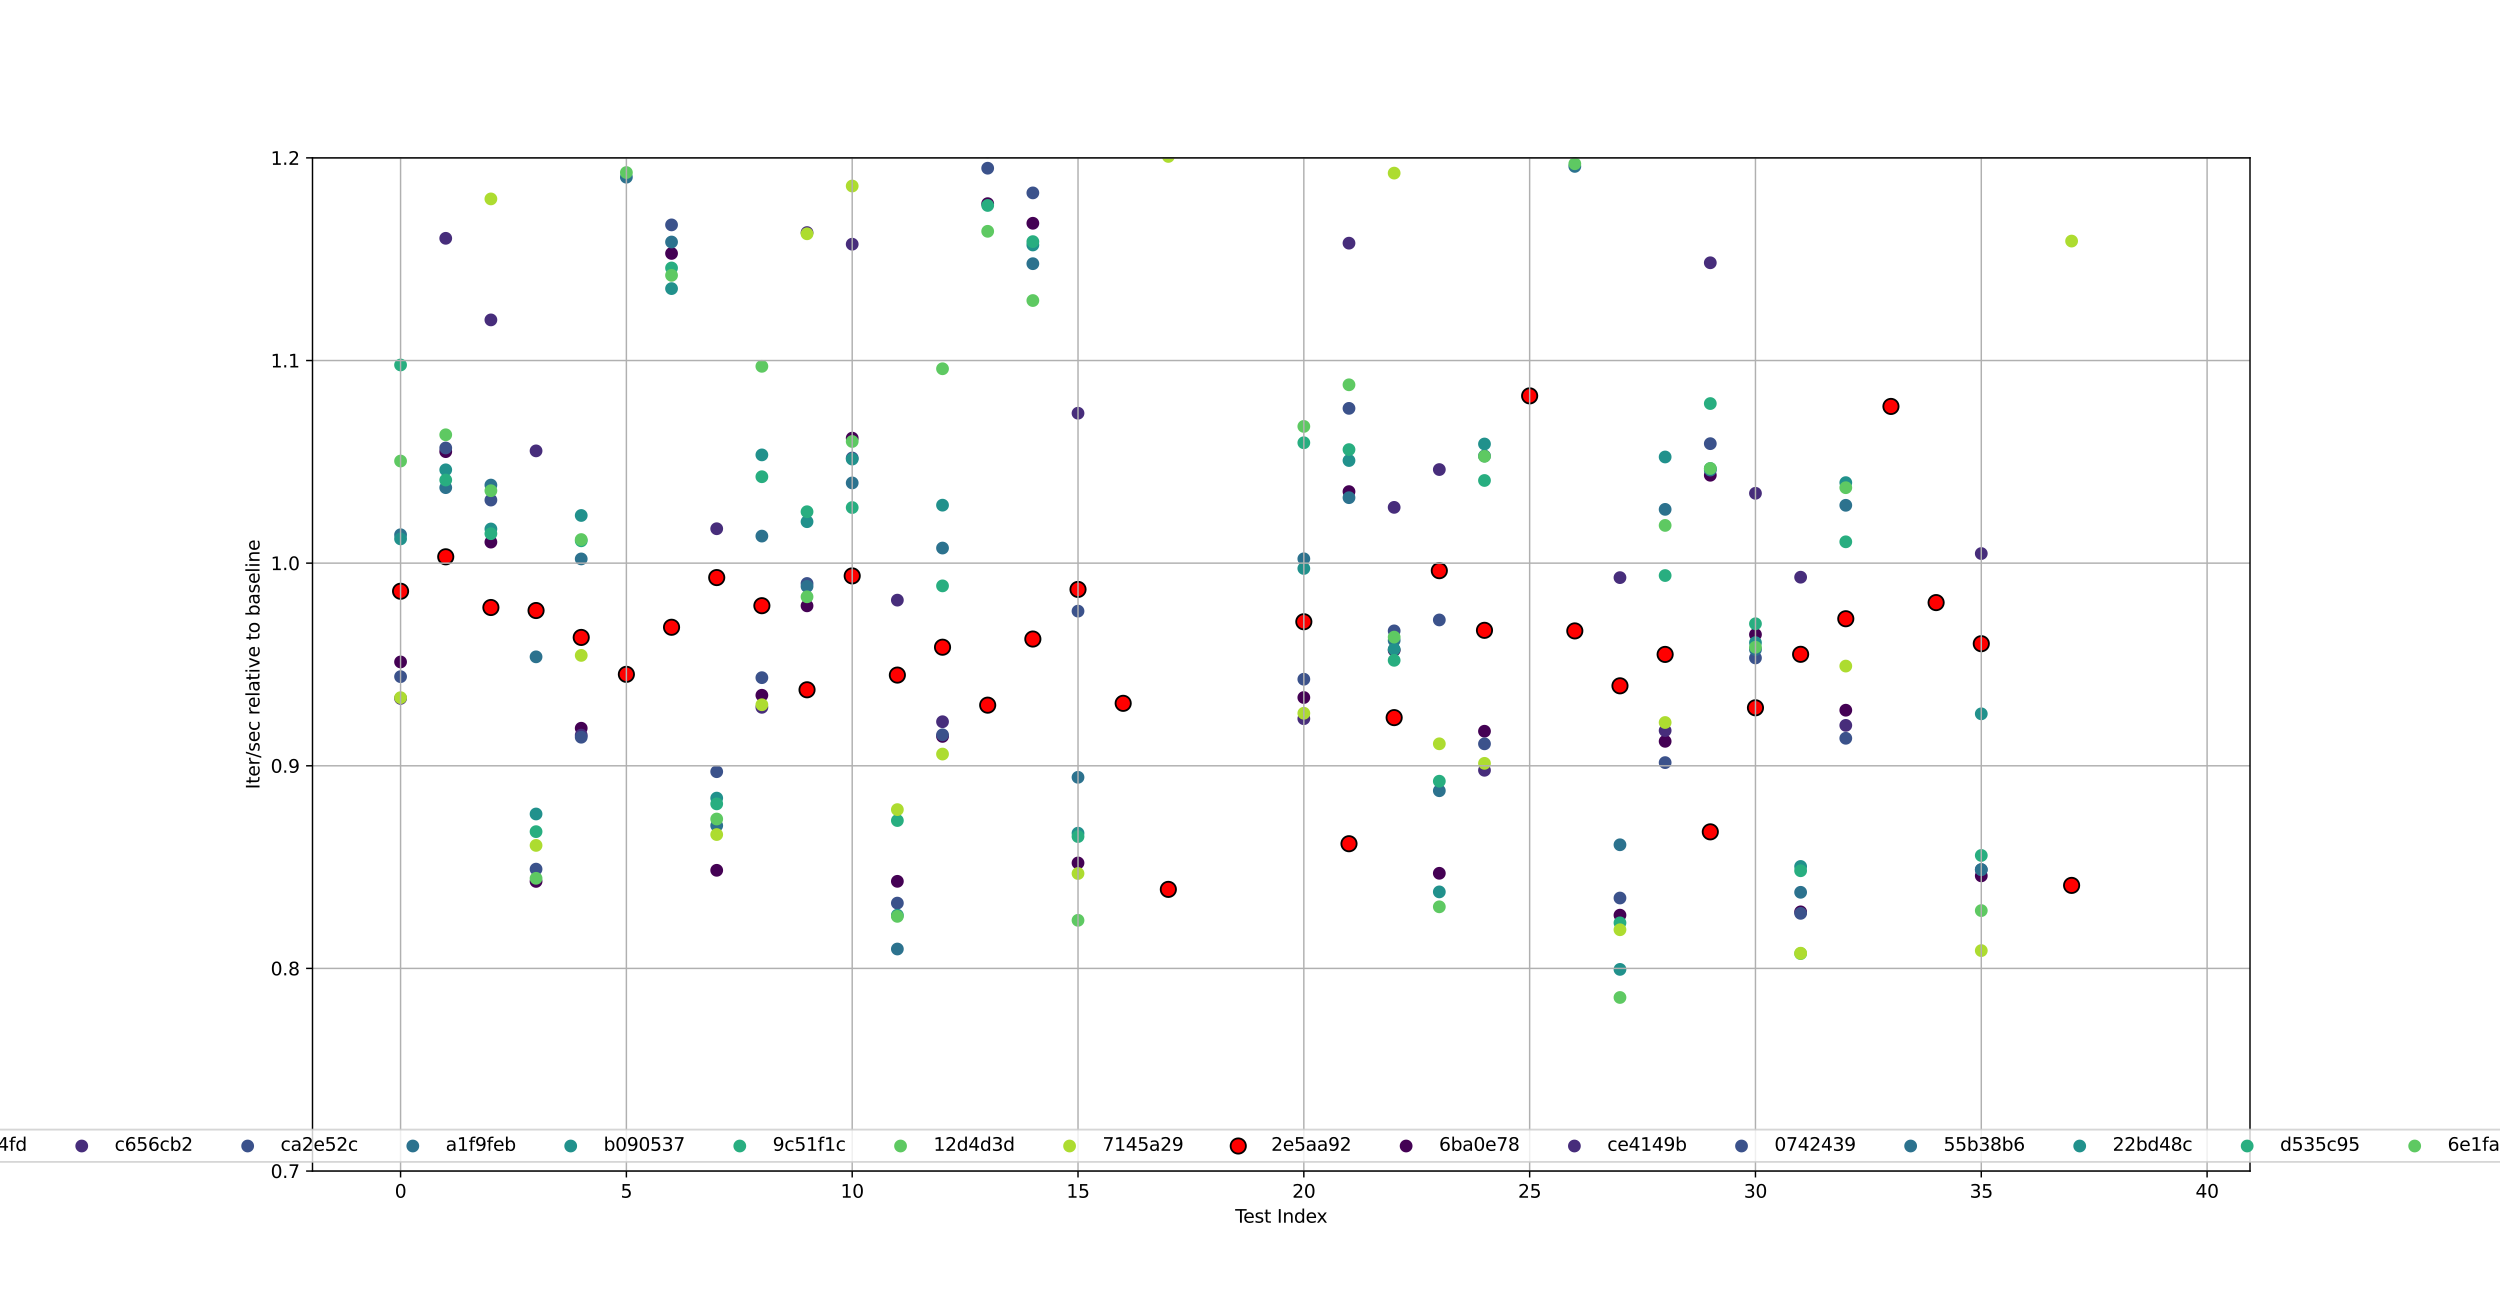 <?xml version="1.0" encoding="utf-8" standalone="no"?>
<!DOCTYPE svg PUBLIC "-//W3C//DTD SVG 1.1//EN"
  "http://www.w3.org/Graphics/SVG/1.1/DTD/svg11.dtd">
<svg xmlns:xlink="http://www.w3.org/1999/xlink" width="1368pt" height="720pt" viewBox="0 0 1368 720" xmlns="http://www.w3.org/2000/svg" version="1.1">
 <defs>
  <style type="text/css">*{stroke-linejoin: round; stroke-linecap: butt}</style>
 </defs>
 <g id="figure_1">
  <g id="patch_1">
   <path d="M 0 720 
L 1368 720 
L 1368 0 
L 0 0 
z
" style="fill: #ffffff"/>
  </g>
  <g id="axes_1">
   <g id="patch_2">
    <path d="M 171 640.8 
L 1231.2 640.8 
L 1231.2 86.4 
L 171 86.4 
z
" style="fill: #ffffff"/>
   </g>
   <g id="PathCollection_1">
    <defs>
     <path id="m326cce21b5" d="M 0 3 
C 0.796 3 1.559 2.684 2.121 2.121 
C 2.684 1.559 3 0.796 3 0 
C 3 -0.796 2.684 -1.559 2.121 -2.121 
C 1.559 -2.684 0.796 -3 0 -3 
C -0.796 -3 -1.559 -2.684 -2.121 -2.121 
C -2.684 -1.559 -3 -0.796 -3 0 
C -3 0.796 -2.684 1.559 -2.121 2.121 
C -1.559 2.684 -0.796 3 0 3 
z
" style="stroke: #440154"/>
    </defs>
    <g clip-path="url(#pc2e0f38577)">
     <use xlink:href="#m326cce21b5" x="219.191" y="362.218" style="fill: #440154; stroke: #440154"/>
    </g>
   </g>
   <g id="PathCollection_2">
    <defs>
     <path id="m9eb37e1554" d="M 0 3 
C 0.796 3 1.559 2.684 2.121 2.121 
C 2.684 1.559 3 0.796 3 0 
C 3 -0.796 2.684 -1.559 2.121 -2.121 
C 1.559 -2.684 0.796 -3 0 -3 
C -0.796 -3 -1.559 -2.684 -2.121 -2.121 
C -2.684 -1.559 -3 -0.796 -3 0 
C -3 0.796 -2.684 1.559 -2.121 2.121 
C -1.559 2.684 -0.796 3 0 3 
z
" style="stroke: #472d7b"/>
    </defs>
    <g clip-path="url(#pc2e0f38577)">
     <use xlink:href="#m9eb37e1554" x="219.191" y="382.159" style="fill: #472d7b; stroke: #472d7b"/>
    </g>
   </g>
   <g id="PathCollection_3">
    <defs>
     <path id="m7ec79a6c26" d="M 0 3 
C 0.796 3 1.559 2.684 2.121 2.121 
C 2.684 1.559 3 0.796 3 0 
C 3 -0.796 2.684 -1.559 2.121 -2.121 
C 1.559 -2.684 0.796 -3 0 -3 
C -0.796 -3 -1.559 -2.684 -2.121 -2.121 
C -2.684 -1.559 -3 -0.796 -3 0 
C -3 0.796 -2.684 1.559 -2.121 2.121 
C -1.559 2.684 -0.796 3 0 3 
z
" style="stroke: #3b528b"/>
    </defs>
    <g clip-path="url(#pc2e0f38577)">
     <use xlink:href="#m7ec79a6c26" x="219.191" y="370.266" style="fill: #3b528b; stroke: #3b528b"/>
    </g>
   </g>
   <g id="PathCollection_4">
    <defs>
     <path id="m1724548633" d="M 0 3 
C 0.796 3 1.559 2.684 2.121 2.121 
C 2.684 1.559 3 0.796 3 0 
C 3 -0.796 2.684 -1.559 2.121 -2.121 
C 1.559 -2.684 0.796 -3 0 -3 
C -0.796 -3 -1.559 -2.684 -2.121 -2.121 
C -2.684 -1.559 -3 -0.796 -3 0 
C -3 0.796 -2.684 1.559 -2.121 2.121 
C -1.559 2.684 -0.796 3 0 3 
z
" style="stroke: #2c728e"/>
    </defs>
    <g clip-path="url(#pc2e0f38577)">
     <use xlink:href="#m1724548633" x="219.191" y="292.614" style="fill: #2c728e; stroke: #2c728e"/>
    </g>
   </g>
   <g id="PathCollection_5">
    <defs>
     <path id="m5cffc7e76f" d="M 0 3 
C 0.796 3 1.559 2.684 2.121 2.121 
C 2.684 1.559 3 0.796 3 0 
C 3 -0.796 2.684 -1.559 2.121 -2.121 
C 1.559 -2.684 0.796 -3 0 -3 
C -0.796 -3 -1.559 -2.684 -2.121 -2.121 
C -2.684 -1.559 -3 -0.796 -3 0 
C -3 0.796 -2.684 1.559 -2.121 2.121 
C -1.559 2.684 -0.796 3 0 3 
z
" style="stroke: #21918c"/>
    </defs>
    <g clip-path="url(#pc2e0f38577)">
     <use xlink:href="#m5cffc7e76f" x="219.191" y="294.875" style="fill: #21918c; stroke: #21918c"/>
    </g>
   </g>
   <g id="PathCollection_6">
    <defs>
     <path id="mf6523df8e0" d="M 0 3 
C 0.796 3 1.559 2.684 2.121 2.121 
C 2.684 1.559 3 0.796 3 0 
C 3 -0.796 2.684 -1.559 2.121 -2.121 
C 1.559 -2.684 0.796 -3 0 -3 
C -0.796 -3 -1.559 -2.684 -2.121 -2.121 
C -2.684 -1.559 -3 -0.796 -3 0 
C -3 0.796 -2.684 1.559 -2.121 2.121 
C -1.559 2.684 -0.796 3 0 3 
z
" style="stroke: #28ae80"/>
    </defs>
    <g clip-path="url(#pc2e0f38577)">
     <use xlink:href="#mf6523df8e0" x="219.191" y="199.713" style="fill: #28ae80; stroke: #28ae80"/>
    </g>
   </g>
   <g id="PathCollection_7">
    <defs>
     <path id="m178d42e922" d="M 0 3 
C 0.796 3 1.559 2.684 2.121 2.121 
C 2.684 1.559 3 0.796 3 0 
C 3 -0.796 2.684 -1.559 2.121 -2.121 
C 1.559 -2.684 0.796 -3 0 -3 
C -0.796 -3 -1.559 -2.684 -2.121 -2.121 
C -2.684 -1.559 -3 -0.796 -3 0 
C -3 0.796 -2.684 1.559 -2.121 2.121 
C -1.559 2.684 -0.796 3 0 3 
z
" style="stroke: #5ec962"/>
    </defs>
    <g clip-path="url(#pc2e0f38577)">
     <use xlink:href="#m178d42e922" x="219.191" y="252.282" style="fill: #5ec962; stroke: #5ec962"/>
    </g>
   </g>
   <g id="PathCollection_8">
    <defs>
     <path id="m381535f0f1" d="M 0 3 
C 0.796 3 1.559 2.684 2.121 2.121 
C 2.684 1.559 3 0.796 3 0 
C 3 -0.796 2.684 -1.559 2.121 -2.121 
C 1.559 -2.684 0.796 -3 0 -3 
C -0.796 -3 -1.559 -2.684 -2.121 -2.121 
C -2.684 -1.559 -3 -0.796 -3 0 
C -3 0.796 -2.684 1.559 -2.121 2.121 
C -1.559 2.684 -0.796 3 0 3 
z
" style="stroke: #addc30"/>
    </defs>
    <g clip-path="url(#pc2e0f38577)">
     <use xlink:href="#m381535f0f1" x="219.191" y="381.759" style="fill: #addc30; stroke: #addc30"/>
    </g>
   </g>
   <g id="PathCollection_9">
    <defs>
     <path id="me11d0e7e50" d="M 0 4.183 
C 1.109 4.183 2.174 3.743 2.958 2.958 
C 3.743 2.174 4.183 1.109 4.183 0 
C 4.183 -1.109 3.743 -2.174 2.958 -2.958 
C 2.174 -3.743 1.109 -4.183 0 -4.183 
C -1.109 -4.183 -2.174 -3.743 -2.958 -2.958 
C -3.743 -2.174 -4.183 -1.109 -4.183 0 
C -4.183 1.109 -3.743 2.174 -2.958 2.958 
C -2.174 3.743 -1.109 4.183 0 4.183 
z
" style="stroke: #000000"/>
    </defs>
    <g clip-path="url(#pc2e0f38577)">
     <use xlink:href="#me11d0e7e50" x="219.191" y="323.537" style="fill: #ff0000; stroke: #000000"/>
    </g>
   </g>
   <g id="PathCollection_10">
    <g clip-path="url(#pc2e0f38577)">
     <use xlink:href="#m326cce21b5" x="243.904" y="247.138" style="fill: #440154; stroke: #440154"/>
    </g>
   </g>
   <g id="PathCollection_11">
    <g clip-path="url(#pc2e0f38577)">
     <use xlink:href="#m9eb37e1554" x="243.904" y="130.403" style="fill: #472d7b; stroke: #472d7b"/>
    </g>
   </g>
   <g id="PathCollection_12">
    <g clip-path="url(#pc2e0f38577)">
     <use xlink:href="#m7ec79a6c26" x="243.904" y="245.122" style="fill: #3b528b; stroke: #3b528b"/>
    </g>
   </g>
   <g id="PathCollection_13">
    <g clip-path="url(#pc2e0f38577)">
     <use xlink:href="#m1724548633" x="243.904" y="266.842" style="fill: #2c728e; stroke: #2c728e"/>
    </g>
   </g>
   <g id="PathCollection_14">
    <g clip-path="url(#pc2e0f38577)">
     <use xlink:href="#m5cffc7e76f" x="243.904" y="257.084" style="fill: #21918c; stroke: #21918c"/>
    </g>
   </g>
   <g id="PathCollection_15">
    <g clip-path="url(#pc2e0f38577)">
     <use xlink:href="#mf6523df8e0" x="243.904" y="262.673" style="fill: #28ae80; stroke: #28ae80"/>
    </g>
   </g>
   <g id="PathCollection_16">
    <g clip-path="url(#pc2e0f38577)">
     <use xlink:href="#m178d42e922" x="243.904" y="237.91" style="fill: #5ec962; stroke: #5ec962"/>
    </g>
   </g>
   <g id="PathCollection_17">
    <g clip-path="url(#pc2e0f38577)"/>
   </g>
   <g id="PathCollection_18">
    <g clip-path="url(#pc2e0f38577)">
     <use xlink:href="#me11d0e7e50" x="243.904" y="304.683" style="fill: #ff0000; stroke: #000000"/>
    </g>
   </g>
   <g id="PathCollection_19">
    <g clip-path="url(#pc2e0f38577)">
     <use xlink:href="#m326cce21b5" x="268.617" y="296.647" style="fill: #440154; stroke: #440154"/>
    </g>
   </g>
   <g id="PathCollection_20">
    <g clip-path="url(#pc2e0f38577)">
     <use xlink:href="#m9eb37e1554" x="268.617" y="175.05" style="fill: #472d7b; stroke: #472d7b"/>
    </g>
   </g>
   <g id="PathCollection_21">
    <g clip-path="url(#pc2e0f38577)">
     <use xlink:href="#m7ec79a6c26" x="268.617" y="273.638" style="fill: #3b528b; stroke: #3b528b"/>
    </g>
   </g>
   <g id="PathCollection_22">
    <g clip-path="url(#pc2e0f38577)">
     <use xlink:href="#m1724548633" x="268.617" y="265.428" style="fill: #2c728e; stroke: #2c728e"/>
    </g>
   </g>
   <g id="PathCollection_23">
    <g clip-path="url(#pc2e0f38577)">
     <use xlink:href="#m5cffc7e76f" x="268.617" y="289.458" style="fill: #21918c; stroke: #21918c"/>
    </g>
   </g>
   <g id="PathCollection_24">
    <g clip-path="url(#pc2e0f38577)">
     <use xlink:href="#mf6523df8e0" x="268.617" y="292.042" style="fill: #28ae80; stroke: #28ae80"/>
    </g>
   </g>
   <g id="PathCollection_25">
    <g clip-path="url(#pc2e0f38577)">
     <use xlink:href="#m178d42e922" x="268.617" y="268.516" style="fill: #5ec962; stroke: #5ec962"/>
    </g>
   </g>
   <g id="PathCollection_26">
    <g clip-path="url(#pc2e0f38577)">
     <use xlink:href="#m381535f0f1" x="268.617" y="108.844" style="fill: #addc30; stroke: #addc30"/>
    </g>
   </g>
   <g id="PathCollection_27">
    <g clip-path="url(#pc2e0f38577)">
     <use xlink:href="#me11d0e7e50" x="268.617" y="332.426" style="fill: #ff0000; stroke: #000000"/>
    </g>
   </g>
   <g id="PathCollection_28">
    <g clip-path="url(#pc2e0f38577)">
     <use xlink:href="#m326cce21b5" x="293.331" y="482.312" style="fill: #440154; stroke: #440154"/>
    </g>
   </g>
   <g id="PathCollection_29">
    <g clip-path="url(#pc2e0f38577)">
     <use xlink:href="#m9eb37e1554" x="293.331" y="246.717" style="fill: #472d7b; stroke: #472d7b"/>
    </g>
   </g>
   <g id="PathCollection_30">
    <g clip-path="url(#pc2e0f38577)">
     <use xlink:href="#m7ec79a6c26" x="293.331" y="475.587" style="fill: #3b528b; stroke: #3b528b"/>
    </g>
   </g>
   <g id="PathCollection_31">
    <g clip-path="url(#pc2e0f38577)">
     <use xlink:href="#m1724548633" x="293.331" y="359.422" style="fill: #2c728e; stroke: #2c728e"/>
    </g>
   </g>
   <g id="PathCollection_32">
    <g clip-path="url(#pc2e0f38577)">
     <use xlink:href="#m5cffc7e76f" x="293.331" y="445.413" style="fill: #21918c; stroke: #21918c"/>
    </g>
   </g>
   <g id="PathCollection_33">
    <g clip-path="url(#pc2e0f38577)">
     <use xlink:href="#mf6523df8e0" x="293.331" y="455.08" style="fill: #28ae80; stroke: #28ae80"/>
    </g>
   </g>
   <g id="PathCollection_34">
    <g clip-path="url(#pc2e0f38577)">
     <use xlink:href="#m178d42e922" x="293.331" y="480.615" style="fill: #5ec962; stroke: #5ec962"/>
    </g>
   </g>
   <g id="PathCollection_35">
    <g clip-path="url(#pc2e0f38577)">
     <use xlink:href="#m381535f0f1" x="293.331" y="462.609" style="fill: #addc30; stroke: #addc30"/>
    </g>
   </g>
   <g id="PathCollection_36">
    <g clip-path="url(#pc2e0f38577)">
     <use xlink:href="#me11d0e7e50" x="293.331" y="334.081" style="fill: #ff0000; stroke: #000000"/>
    </g>
   </g>
   <g id="PathCollection_37">
    <g clip-path="url(#pc2e0f38577)">
     <use xlink:href="#m326cce21b5" x="318.044" y="398.491" style="fill: #440154; stroke: #440154"/>
    </g>
   </g>
   <g id="PathCollection_38">
    <g clip-path="url(#pc2e0f38577)">
     <use xlink:href="#m9eb37e1554" x="318.044" y="402.271" style="fill: #472d7b; stroke: #472d7b"/>
    </g>
   </g>
   <g id="PathCollection_39">
    <g clip-path="url(#pc2e0f38577)">
     <use xlink:href="#m7ec79a6c26" x="318.044" y="403.404" style="fill: #3b528b; stroke: #3b528b"/>
    </g>
   </g>
   <g id="PathCollection_40">
    <g clip-path="url(#pc2e0f38577)">
     <use xlink:href="#m1724548633" x="318.044" y="305.844" style="fill: #2c728e; stroke: #2c728e"/>
    </g>
   </g>
   <g id="PathCollection_41">
    <g clip-path="url(#pc2e0f38577)">
     <use xlink:href="#m5cffc7e76f" x="318.044" y="282.067" style="fill: #21918c; stroke: #21918c"/>
    </g>
   </g>
   <g id="PathCollection_42">
    <g clip-path="url(#pc2e0f38577)">
     <use xlink:href="#mf6523df8e0" x="318.044" y="295.929" style="fill: #28ae80; stroke: #28ae80"/>
    </g>
   </g>
   <g id="PathCollection_43">
    <g clip-path="url(#pc2e0f38577)">
     <use xlink:href="#m178d42e922" x="318.044" y="295.242" style="fill: #5ec962; stroke: #5ec962"/>
    </g>
   </g>
   <g id="PathCollection_44">
    <g clip-path="url(#pc2e0f38577)">
     <use xlink:href="#m381535f0f1" x="318.044" y="358.639" style="fill: #addc30; stroke: #addc30"/>
    </g>
   </g>
   <g id="PathCollection_45">
    <g clip-path="url(#pc2e0f38577)">
     <use xlink:href="#me11d0e7e50" x="318.044" y="348.801" style="fill: #ff0000; stroke: #000000"/>
    </g>
   </g>
   <g id="PathCollection_46">
    <g clip-path="url(#pc2e0f38577)"/>
   </g>
   <g id="PathCollection_47">
    <g clip-path="url(#pc2e0f38577)"/>
   </g>
   <g id="PathCollection_48">
    <g clip-path="url(#pc2e0f38577)">
     <use xlink:href="#m7ec79a6c26" x="342.757" y="39.497" style="fill: #3b528b; stroke: #3b528b"/>
    </g>
   </g>
   <g id="PathCollection_49">
    <g clip-path="url(#pc2e0f38577)">
     <use xlink:href="#m1724548633" x="342.757" y="96.963" style="fill: #2c728e; stroke: #2c728e"/>
    </g>
   </g>
   <g id="PathCollection_50">
    <g clip-path="url(#pc2e0f38577)">
     <use xlink:href="#m5cffc7e76f" x="342.757" y="25.526" style="fill: #21918c; stroke: #21918c"/>
    </g>
   </g>
   <g id="PathCollection_51">
    <g clip-path="url(#pc2e0f38577)">
     <use xlink:href="#mf6523df8e0" x="342.757" y="74.448" style="fill: #28ae80; stroke: #28ae80"/>
    </g>
   </g>
   <g id="PathCollection_52">
    <g clip-path="url(#pc2e0f38577)">
     <use xlink:href="#m178d42e922" x="342.757" y="94.418" style="fill: #5ec962; stroke: #5ec962"/>
    </g>
   </g>
   <g id="PathCollection_53">
    <g clip-path="url(#pc2e0f38577)"/>
   </g>
   <g id="PathCollection_54">
    <g clip-path="url(#pc2e0f38577)">
     <use xlink:href="#me11d0e7e50" x="342.757" y="368.996" style="fill: #ff0000; stroke: #000000"/>
    </g>
   </g>
   <g id="PathCollection_55">
    <g clip-path="url(#pc2e0f38577)">
     <use xlink:href="#m326cce21b5" x="367.471" y="138.682" style="fill: #440154; stroke: #440154"/>
    </g>
   </g>
   <g id="PathCollection_56">
    <g clip-path="url(#pc2e0f38577)">
     <use xlink:href="#m9eb37e1554" x="367.471" y="5.937" style="fill: #472d7b; stroke: #472d7b"/>
    </g>
   </g>
   <g id="PathCollection_57">
    <g clip-path="url(#pc2e0f38577)">
     <use xlink:href="#m7ec79a6c26" x="367.471" y="123.057" style="fill: #3b528b; stroke: #3b528b"/>
    </g>
   </g>
   <g id="PathCollection_58">
    <g clip-path="url(#pc2e0f38577)">
     <use xlink:href="#m1724548633" x="367.471" y="132.429" style="fill: #2c728e; stroke: #2c728e"/>
    </g>
   </g>
   <g id="PathCollection_59">
    <g clip-path="url(#pc2e0f38577)">
     <use xlink:href="#m5cffc7e76f" x="367.471" y="157.924" style="fill: #21918c; stroke: #21918c"/>
    </g>
   </g>
   <g id="PathCollection_60">
    <g clip-path="url(#pc2e0f38577)">
     <use xlink:href="#mf6523df8e0" x="367.471" y="146.635" style="fill: #28ae80; stroke: #28ae80"/>
    </g>
   </g>
   <g id="PathCollection_61">
    <g clip-path="url(#pc2e0f38577)">
     <use xlink:href="#m178d42e922" x="367.471" y="150.664" style="fill: #5ec962; stroke: #5ec962"/>
    </g>
   </g>
   <g id="PathCollection_62">
    <g clip-path="url(#pc2e0f38577)">
     <use xlink:href="#m381535f0f1" x="367.471" y="39.648" style="fill: #addc30; stroke: #addc30"/>
    </g>
   </g>
   <g id="PathCollection_63">
    <g clip-path="url(#pc2e0f38577)">
     <use xlink:href="#me11d0e7e50" x="367.471" y="343.24" style="fill: #ff0000; stroke: #000000"/>
    </g>
   </g>
   <g id="PathCollection_64">
    <g clip-path="url(#pc2e0f38577)">
     <use xlink:href="#m326cce21b5" x="392.184" y="476.232" style="fill: #440154; stroke: #440154"/>
    </g>
   </g>
   <g id="PathCollection_65">
    <g clip-path="url(#pc2e0f38577)">
     <use xlink:href="#m9eb37e1554" x="392.184" y="289.323" style="fill: #472d7b; stroke: #472d7b"/>
    </g>
   </g>
   <g id="PathCollection_66">
    <g clip-path="url(#pc2e0f38577)">
     <use xlink:href="#m7ec79a6c26" x="392.184" y="422.266" style="fill: #3b528b; stroke: #3b528b"/>
    </g>
   </g>
   <g id="PathCollection_67">
    <g clip-path="url(#pc2e0f38577)">
     <use xlink:href="#m1724548633" x="392.184" y="451.767" style="fill: #2c728e; stroke: #2c728e"/>
    </g>
   </g>
   <g id="PathCollection_68">
    <g clip-path="url(#pc2e0f38577)">
     <use xlink:href="#m5cffc7e76f" x="392.184" y="436.727" style="fill: #21918c; stroke: #21918c"/>
    </g>
   </g>
   <g id="PathCollection_69">
    <g clip-path="url(#pc2e0f38577)">
     <use xlink:href="#mf6523df8e0" x="392.184" y="439.877" style="fill: #28ae80; stroke: #28ae80"/>
    </g>
   </g>
   <g id="PathCollection_70">
    <g clip-path="url(#pc2e0f38577)">
     <use xlink:href="#m178d42e922" x="392.184" y="448.168" style="fill: #5ec962; stroke: #5ec962"/>
    </g>
   </g>
   <g id="PathCollection_71">
    <g clip-path="url(#pc2e0f38577)">
     <use xlink:href="#m381535f0f1" x="392.184" y="456.666" style="fill: #addc30; stroke: #addc30"/>
    </g>
   </g>
   <g id="PathCollection_72">
    <g clip-path="url(#pc2e0f38577)">
     <use xlink:href="#me11d0e7e50" x="392.184" y="316.05" style="fill: #ff0000; stroke: #000000"/>
    </g>
   </g>
   <g id="PathCollection_73">
    <g clip-path="url(#pc2e0f38577)">
     <use xlink:href="#m326cce21b5" x="416.897" y="380.445" style="fill: #440154; stroke: #440154"/>
    </g>
   </g>
   <g id="PathCollection_74">
    <g clip-path="url(#pc2e0f38577)">
     <use xlink:href="#m9eb37e1554" x="416.897" y="387.049" style="fill: #472d7b; stroke: #472d7b"/>
    </g>
   </g>
   <g id="PathCollection_75">
    <g clip-path="url(#pc2e0f38577)">
     <use xlink:href="#m7ec79a6c26" x="416.897" y="370.82" style="fill: #3b528b; stroke: #3b528b"/>
    </g>
   </g>
   <g id="PathCollection_76">
    <g clip-path="url(#pc2e0f38577)">
     <use xlink:href="#m1724548633" x="416.897" y="293.348" style="fill: #2c728e; stroke: #2c728e"/>
    </g>
   </g>
   <g id="PathCollection_77">
    <g clip-path="url(#pc2e0f38577)">
     <use xlink:href="#m5cffc7e76f" x="416.897" y="248.918" style="fill: #21918c; stroke: #21918c"/>
    </g>
   </g>
   <g id="PathCollection_78">
    <g clip-path="url(#pc2e0f38577)">
     <use xlink:href="#mf6523df8e0" x="416.897" y="260.864" style="fill: #28ae80; stroke: #28ae80"/>
    </g>
   </g>
   <g id="PathCollection_79">
    <g clip-path="url(#pc2e0f38577)">
     <use xlink:href="#m178d42e922" x="416.897" y="200.452" style="fill: #5ec962; stroke: #5ec962"/>
    </g>
   </g>
   <g id="PathCollection_80">
    <g clip-path="url(#pc2e0f38577)">
     <use xlink:href="#m381535f0f1" x="416.897" y="385.638" style="fill: #addc30; stroke: #addc30"/>
    </g>
   </g>
   <g id="PathCollection_81">
    <g clip-path="url(#pc2e0f38577)">
     <use xlink:href="#me11d0e7e50" x="416.897" y="331.438" style="fill: #ff0000; stroke: #000000"/>
    </g>
   </g>
   <g id="PathCollection_82">
    <g clip-path="url(#pc2e0f38577)">
     <use xlink:href="#m326cce21b5" x="441.61" y="331.515" style="fill: #440154; stroke: #440154"/>
    </g>
   </g>
   <g id="PathCollection_83">
    <g clip-path="url(#pc2e0f38577)">
     <use xlink:href="#m9eb37e1554" x="441.61" y="127.266" style="fill: #472d7b; stroke: #472d7b"/>
    </g>
   </g>
   <g id="PathCollection_84">
    <g clip-path="url(#pc2e0f38577)">
     <use xlink:href="#m7ec79a6c26" x="441.61" y="319.279" style="fill: #3b528b; stroke: #3b528b"/>
    </g>
   </g>
   <g id="PathCollection_85">
    <g clip-path="url(#pc2e0f38577)">
     <use xlink:href="#m1724548633" x="441.61" y="320.888" style="fill: #2c728e; stroke: #2c728e"/>
    </g>
   </g>
   <g id="PathCollection_86">
    <g clip-path="url(#pc2e0f38577)">
     <use xlink:href="#m5cffc7e76f" x="441.61" y="285.47" style="fill: #21918c; stroke: #21918c"/>
    </g>
   </g>
   <g id="PathCollection_87">
    <g clip-path="url(#pc2e0f38577)">
     <use xlink:href="#mf6523df8e0" x="441.61" y="280.02" style="fill: #28ae80; stroke: #28ae80"/>
    </g>
   </g>
   <g id="PathCollection_88">
    <g clip-path="url(#pc2e0f38577)">
     <use xlink:href="#m178d42e922" x="441.61" y="326.562" style="fill: #5ec962; stroke: #5ec962"/>
    </g>
   </g>
   <g id="PathCollection_89">
    <g clip-path="url(#pc2e0f38577)">
     <use xlink:href="#m381535f0f1" x="441.61" y="127.926" style="fill: #addc30; stroke: #addc30"/>
    </g>
   </g>
   <g id="PathCollection_90">
    <g clip-path="url(#pc2e0f38577)">
     <use xlink:href="#me11d0e7e50" x="441.61" y="377.452" style="fill: #ff0000; stroke: #000000"/>
    </g>
   </g>
   <g id="PathCollection_91">
    <g clip-path="url(#pc2e0f38577)">
     <use xlink:href="#m326cce21b5" x="466.324" y="239.749" style="fill: #440154; stroke: #440154"/>
    </g>
   </g>
   <g id="PathCollection_92">
    <g clip-path="url(#pc2e0f38577)">
     <use xlink:href="#m9eb37e1554" x="466.324" y="133.624" style="fill: #472d7b; stroke: #472d7b"/>
    </g>
   </g>
   <g id="PathCollection_93">
    <g clip-path="url(#pc2e0f38577)">
     <use xlink:href="#m7ec79a6c26" x="466.324" y="250.612" style="fill: #3b528b; stroke: #3b528b"/>
    </g>
   </g>
   <g id="PathCollection_94">
    <g clip-path="url(#pc2e0f38577)">
     <use xlink:href="#m1724548633" x="466.324" y="264.256" style="fill: #2c728e; stroke: #2c728e"/>
    </g>
   </g>
   <g id="PathCollection_95">
    <g clip-path="url(#pc2e0f38577)">
     <use xlink:href="#m5cffc7e76f" x="466.324" y="251.208" style="fill: #21918c; stroke: #21918c"/>
    </g>
   </g>
   <g id="PathCollection_96">
    <g clip-path="url(#pc2e0f38577)">
     <use xlink:href="#mf6523df8e0" x="466.324" y="277.732" style="fill: #28ae80; stroke: #28ae80"/>
    </g>
   </g>
   <g id="PathCollection_97">
    <g clip-path="url(#pc2e0f38577)">
     <use xlink:href="#m178d42e922" x="466.324" y="241.577" style="fill: #5ec962; stroke: #5ec962"/>
    </g>
   </g>
   <g id="PathCollection_98">
    <g clip-path="url(#pc2e0f38577)">
     <use xlink:href="#m381535f0f1" x="466.324" y="101.786" style="fill: #addc30; stroke: #addc30"/>
    </g>
   </g>
   <g id="PathCollection_99">
    <g clip-path="url(#pc2e0f38577)">
     <use xlink:href="#me11d0e7e50" x="466.324" y="315.138" style="fill: #ff0000; stroke: #000000"/>
    </g>
   </g>
   <g id="PathCollection_100">
    <g clip-path="url(#pc2e0f38577)">
     <use xlink:href="#m326cce21b5" x="491.037" y="482.263" style="fill: #440154; stroke: #440154"/>
    </g>
   </g>
   <g id="PathCollection_101">
    <g clip-path="url(#pc2e0f38577)">
     <use xlink:href="#m9eb37e1554" x="491.037" y="328.397" style="fill: #472d7b; stroke: #472d7b"/>
    </g>
   </g>
   <g id="PathCollection_102">
    <g clip-path="url(#pc2e0f38577)">
     <use xlink:href="#m7ec79a6c26" x="491.037" y="494.178" style="fill: #3b528b; stroke: #3b528b"/>
    </g>
   </g>
   <g id="PathCollection_103">
    <g clip-path="url(#pc2e0f38577)">
     <use xlink:href="#m1724548633" x="491.037" y="519.302" style="fill: #2c728e; stroke: #2c728e"/>
    </g>
   </g>
   <g id="PathCollection_104">
    <g clip-path="url(#pc2e0f38577)">
     <use xlink:href="#m5cffc7e76f" x="491.037" y="500.796" style="fill: #21918c; stroke: #21918c"/>
    </g>
   </g>
   <g id="PathCollection_105">
    <g clip-path="url(#pc2e0f38577)">
     <use xlink:href="#mf6523df8e0" x="491.037" y="448.999" style="fill: #28ae80; stroke: #28ae80"/>
    </g>
   </g>
   <g id="PathCollection_106">
    <g clip-path="url(#pc2e0f38577)">
     <use xlink:href="#m178d42e922" x="491.037" y="501.436" style="fill: #5ec962; stroke: #5ec962"/>
    </g>
   </g>
   <g id="PathCollection_107">
    <g clip-path="url(#pc2e0f38577)">
     <use xlink:href="#m381535f0f1" x="491.037" y="443.021" style="fill: #addc30; stroke: #addc30"/>
    </g>
   </g>
   <g id="PathCollection_108">
    <g clip-path="url(#pc2e0f38577)">
     <use xlink:href="#me11d0e7e50" x="491.037" y="369.408" style="fill: #ff0000; stroke: #000000"/>
    </g>
   </g>
   <g id="PathCollection_109">
    <g clip-path="url(#pc2e0f38577)">
     <use xlink:href="#m326cce21b5" x="515.75" y="402.961" style="fill: #440154; stroke: #440154"/>
    </g>
   </g>
   <g id="PathCollection_110">
    <g clip-path="url(#pc2e0f38577)">
     <use xlink:href="#m9eb37e1554" x="515.75" y="394.932" style="fill: #472d7b; stroke: #472d7b"/>
    </g>
   </g>
   <g id="PathCollection_111">
    <g clip-path="url(#pc2e0f38577)">
     <use xlink:href="#m7ec79a6c26" x="515.75" y="402.094" style="fill: #3b528b; stroke: #3b528b"/>
    </g>
   </g>
   <g id="PathCollection_112">
    <g clip-path="url(#pc2e0f38577)">
     <use xlink:href="#m1724548633" x="515.75" y="299.892" style="fill: #2c728e; stroke: #2c728e"/>
    </g>
   </g>
   <g id="PathCollection_113">
    <g clip-path="url(#pc2e0f38577)">
     <use xlink:href="#m5cffc7e76f" x="515.75" y="276.427" style="fill: #21918c; stroke: #21918c"/>
    </g>
   </g>
   <g id="PathCollection_114">
    <g clip-path="url(#pc2e0f38577)">
     <use xlink:href="#mf6523df8e0" x="515.75" y="320.592" style="fill: #28ae80; stroke: #28ae80"/>
    </g>
   </g>
   <g id="PathCollection_115">
    <g clip-path="url(#pc2e0f38577)">
     <use xlink:href="#m178d42e922" x="515.75" y="201.783" style="fill: #5ec962; stroke: #5ec962"/>
    </g>
   </g>
   <g id="PathCollection_116">
    <g clip-path="url(#pc2e0f38577)">
     <use xlink:href="#m381535f0f1" x="515.75" y="412.631" style="fill: #addc30; stroke: #addc30"/>
    </g>
   </g>
   <g id="PathCollection_117">
    <g clip-path="url(#pc2e0f38577)">
     <use xlink:href="#me11d0e7e50" x="515.75" y="354.154" style="fill: #ff0000; stroke: #000000"/>
    </g>
   </g>
   <g id="PathCollection_118">
    <g clip-path="url(#pc2e0f38577)">
     <use xlink:href="#m326cce21b5" x="540.464" y="111.437" style="fill: #440154; stroke: #440154"/>
    </g>
   </g>
   <g id="PathCollection_119">
    <g clip-path="url(#pc2e0f38577)"/>
   </g>
   <g id="PathCollection_120">
    <g clip-path="url(#pc2e0f38577)">
     <use xlink:href="#m7ec79a6c26" x="540.464" y="92.043" style="fill: #3b528b; stroke: #3b528b"/>
    </g>
   </g>
   <g id="PathCollection_121">
    <g clip-path="url(#pc2e0f38577)">
     <use xlink:href="#m1724548633" x="540.464" y="83.061" style="fill: #2c728e; stroke: #2c728e"/>
    </g>
   </g>
   <g id="PathCollection_122">
    <g clip-path="url(#pc2e0f38577)">
     <use xlink:href="#m5cffc7e76f" x="540.464" y="67.653" style="fill: #21918c; stroke: #21918c"/>
    </g>
   </g>
   <g id="PathCollection_123">
    <g clip-path="url(#pc2e0f38577)">
     <use xlink:href="#mf6523df8e0" x="540.464" y="112.427" style="fill: #28ae80; stroke: #28ae80"/>
    </g>
   </g>
   <g id="PathCollection_124">
    <g clip-path="url(#pc2e0f38577)">
     <use xlink:href="#m178d42e922" x="540.464" y="126.57" style="fill: #5ec962; stroke: #5ec962"/>
    </g>
   </g>
   <g id="PathCollection_125">
    <g clip-path="url(#pc2e0f38577)"/>
   </g>
   <g id="PathCollection_126">
    <g clip-path="url(#pc2e0f38577)">
     <use xlink:href="#me11d0e7e50" x="540.464" y="385.863" style="fill: #ff0000; stroke: #000000"/>
    </g>
   </g>
   <g id="PathCollection_127">
    <g clip-path="url(#pc2e0f38577)">
     <use xlink:href="#m326cce21b5" x="565.177" y="122.174" style="fill: #440154; stroke: #440154"/>
    </g>
   </g>
   <g id="PathCollection_128">
    <g clip-path="url(#pc2e0f38577)"/>
   </g>
   <g id="PathCollection_129">
    <g clip-path="url(#pc2e0f38577)">
     <use xlink:href="#m7ec79a6c26" x="565.177" y="105.553" style="fill: #3b528b; stroke: #3b528b"/>
    </g>
   </g>
   <g id="PathCollection_130">
    <g clip-path="url(#pc2e0f38577)">
     <use xlink:href="#m1724548633" x="565.177" y="144.294" style="fill: #2c728e; stroke: #2c728e"/>
    </g>
   </g>
   <g id="PathCollection_131">
    <g clip-path="url(#pc2e0f38577)">
     <use xlink:href="#m5cffc7e76f" x="565.177" y="134.05" style="fill: #21918c; stroke: #21918c"/>
    </g>
   </g>
   <g id="PathCollection_132">
    <g clip-path="url(#pc2e0f38577)">
     <use xlink:href="#mf6523df8e0" x="565.177" y="132.216" style="fill: #28ae80; stroke: #28ae80"/>
    </g>
   </g>
   <g id="PathCollection_133">
    <g clip-path="url(#pc2e0f38577)">
     <use xlink:href="#m178d42e922" x="565.177" y="164.455" style="fill: #5ec962; stroke: #5ec962"/>
    </g>
   </g>
   <g id="PathCollection_134">
    <g clip-path="url(#pc2e0f38577)">
     <use xlink:href="#m381535f0f1" x="565.177" y="51.926" style="fill: #addc30; stroke: #addc30"/>
    </g>
   </g>
   <g id="PathCollection_135">
    <g clip-path="url(#pc2e0f38577)">
     <use xlink:href="#me11d0e7e50" x="565.177" y="349.683" style="fill: #ff0000; stroke: #000000"/>
    </g>
   </g>
   <g id="PathCollection_136">
    <g clip-path="url(#pc2e0f38577)">
     <use xlink:href="#m326cce21b5" x="589.89" y="472.209" style="fill: #440154; stroke: #440154"/>
    </g>
   </g>
   <g id="PathCollection_137">
    <g clip-path="url(#pc2e0f38577)">
     <use xlink:href="#m9eb37e1554" x="589.89" y="226.111" style="fill: #472d7b; stroke: #472d7b"/>
    </g>
   </g>
   <g id="PathCollection_138">
    <g clip-path="url(#pc2e0f38577)">
     <use xlink:href="#m7ec79a6c26" x="589.89" y="334.409" style="fill: #3b528b; stroke: #3b528b"/>
    </g>
   </g>
   <g id="PathCollection_139">
    <g clip-path="url(#pc2e0f38577)">
     <use xlink:href="#m1724548633" x="589.89" y="425.344" style="fill: #2c728e; stroke: #2c728e"/>
    </g>
   </g>
   <g id="PathCollection_140">
    <g clip-path="url(#pc2e0f38577)">
     <use xlink:href="#m5cffc7e76f" x="589.89" y="455.91" style="fill: #21918c; stroke: #21918c"/>
    </g>
   </g>
   <g id="PathCollection_141">
    <g clip-path="url(#pc2e0f38577)">
     <use xlink:href="#mf6523df8e0" x="589.89" y="457.763" style="fill: #28ae80; stroke: #28ae80"/>
    </g>
   </g>
   <g id="PathCollection_142">
    <g clip-path="url(#pc2e0f38577)">
     <use xlink:href="#m178d42e922" x="589.89" y="503.597" style="fill: #5ec962; stroke: #5ec962"/>
    </g>
   </g>
   <g id="PathCollection_143">
    <g clip-path="url(#pc2e0f38577)">
     <use xlink:href="#m381535f0f1" x="589.89" y="477.976" style="fill: #addc30; stroke: #addc30"/>
    </g>
   </g>
   <g id="PathCollection_144">
    <g clip-path="url(#pc2e0f38577)">
     <use xlink:href="#me11d0e7e50" x="589.89" y="322.53" style="fill: #ff0000; stroke: #000000"/>
    </g>
   </g>
   <g id="PathCollection_145">
    <g clip-path="url(#pc2e0f38577)"/>
   </g>
   <g id="PathCollection_146">
    <g clip-path="url(#pc2e0f38577)"/>
   </g>
   <g id="PathCollection_147">
    <g clip-path="url(#pc2e0f38577)"/>
   </g>
   <g id="PathCollection_148">
    <g clip-path="url(#pc2e0f38577)"/>
   </g>
   <g id="PathCollection_149">
    <g clip-path="url(#pc2e0f38577)"/>
   </g>
   <g id="PathCollection_150">
    <g clip-path="url(#pc2e0f38577)"/>
   </g>
   <g id="PathCollection_151">
    <g clip-path="url(#pc2e0f38577)"/>
   </g>
   <g id="PathCollection_152">
    <g clip-path="url(#pc2e0f38577)"/>
   </g>
   <g id="PathCollection_153">
    <g clip-path="url(#pc2e0f38577)">
     <use xlink:href="#me11d0e7e50" x="614.603" y="384.862" style="fill: #ff0000; stroke: #000000"/>
    </g>
   </g>
   <g id="PathCollection_154">
    <g clip-path="url(#pc2e0f38577)"/>
   </g>
   <g id="PathCollection_155">
    <g clip-path="url(#pc2e0f38577)"/>
   </g>
   <g id="PathCollection_156">
    <g clip-path="url(#pc2e0f38577)"/>
   </g>
   <g id="PathCollection_157">
    <g clip-path="url(#pc2e0f38577)"/>
   </g>
   <g id="PathCollection_158">
    <g clip-path="url(#pc2e0f38577)"/>
   </g>
   <g id="PathCollection_159">
    <g clip-path="url(#pc2e0f38577)"/>
   </g>
   <g id="PathCollection_160">
    <g clip-path="url(#pc2e0f38577)"/>
   </g>
   <g id="PathCollection_161">
    <g clip-path="url(#pc2e0f38577)">
     <use xlink:href="#m381535f0f1" x="639.317" y="85.607" style="fill: #addc30; stroke: #addc30"/>
    </g>
   </g>
   <g id="PathCollection_162">
    <g clip-path="url(#pc2e0f38577)">
     <use xlink:href="#me11d0e7e50" x="639.317" y="486.668" style="fill: #ff0000; stroke: #000000"/>
    </g>
   </g>
   <g id="PathCollection_163">
    <g clip-path="url(#pc2e0f38577)"/>
   </g>
   <g id="PathCollection_164">
    <g clip-path="url(#pc2e0f38577)"/>
   </g>
   <g id="PathCollection_165">
    <g clip-path="url(#pc2e0f38577)"/>
   </g>
   <g id="PathCollection_166">
    <g clip-path="url(#pc2e0f38577)"/>
   </g>
   <g id="PathCollection_167">
    <g clip-path="url(#pc2e0f38577)"/>
   </g>
   <g id="PathCollection_168">
    <g clip-path="url(#pc2e0f38577)"/>
   </g>
   <g id="PathCollection_169">
    <g clip-path="url(#pc2e0f38577)"/>
   </g>
   <g id="PathCollection_170">
    <g clip-path="url(#pc2e0f38577)"/>
   </g>
   <g id="PathCollection_171">
    <g clip-path="url(#pc2e0f38577)">
     <use xlink:href="#me11d0e7e50" x="664.03" y="69.503" style="fill: #ff0000; stroke: #000000"/>
    </g>
   </g>
   <g id="PathCollection_172">
    <g clip-path="url(#pc2e0f38577)"/>
   </g>
   <g id="PathCollection_173">
    <g clip-path="url(#pc2e0f38577)"/>
   </g>
   <g id="PathCollection_174">
    <g clip-path="url(#pc2e0f38577)"/>
   </g>
   <g id="PathCollection_175">
    <g clip-path="url(#pc2e0f38577)"/>
   </g>
   <g id="PathCollection_176">
    <g clip-path="url(#pc2e0f38577)"/>
   </g>
   <g id="PathCollection_177">
    <g clip-path="url(#pc2e0f38577)"/>
   </g>
   <g id="PathCollection_178">
    <g clip-path="url(#pc2e0f38577)"/>
   </g>
   <g id="PathCollection_179">
    <g clip-path="url(#pc2e0f38577)"/>
   </g>
   <g id="PathCollection_180">
    <g clip-path="url(#pc2e0f38577)"/>
   </g>
   <g id="PathCollection_181">
    <g clip-path="url(#pc2e0f38577)">
     <use xlink:href="#m326cce21b5" x="713.457" y="381.686" style="fill: #440154; stroke: #440154"/>
    </g>
   </g>
   <g id="PathCollection_182">
    <g clip-path="url(#pc2e0f38577)">
     <use xlink:href="#m9eb37e1554" x="713.457" y="393.272" style="fill: #472d7b; stroke: #472d7b"/>
    </g>
   </g>
   <g id="PathCollection_183">
    <g clip-path="url(#pc2e0f38577)">
     <use xlink:href="#m7ec79a6c26" x="713.457" y="371.674" style="fill: #3b528b; stroke: #3b528b"/>
    </g>
   </g>
   <g id="PathCollection_184">
    <g clip-path="url(#pc2e0f38577)">
     <use xlink:href="#m1724548633" x="713.457" y="305.786" style="fill: #2c728e; stroke: #2c728e"/>
    </g>
   </g>
   <g id="PathCollection_185">
    <g clip-path="url(#pc2e0f38577)">
     <use xlink:href="#m5cffc7e76f" x="713.457" y="311.058" style="fill: #21918c; stroke: #21918c"/>
    </g>
   </g>
   <g id="PathCollection_186">
    <g clip-path="url(#pc2e0f38577)">
     <use xlink:href="#mf6523df8e0" x="713.457" y="242.279" style="fill: #28ae80; stroke: #28ae80"/>
    </g>
   </g>
   <g id="PathCollection_187">
    <g clip-path="url(#pc2e0f38577)">
     <use xlink:href="#m178d42e922" x="713.457" y="233.333" style="fill: #5ec962; stroke: #5ec962"/>
    </g>
   </g>
   <g id="PathCollection_188">
    <g clip-path="url(#pc2e0f38577)">
     <use xlink:href="#m381535f0f1" x="713.457" y="390.298" style="fill: #addc30; stroke: #addc30"/>
    </g>
   </g>
   <g id="PathCollection_189">
    <g clip-path="url(#pc2e0f38577)">
     <use xlink:href="#me11d0e7e50" x="713.457" y="340.224" style="fill: #ff0000; stroke: #000000"/>
    </g>
   </g>
   <g id="PathCollection_190">
    <g clip-path="url(#pc2e0f38577)">
     <use xlink:href="#m326cce21b5" x="738.17" y="269.009" style="fill: #440154; stroke: #440154"/>
    </g>
   </g>
   <g id="PathCollection_191">
    <g clip-path="url(#pc2e0f38577)">
     <use xlink:href="#m9eb37e1554" x="738.17" y="133.06" style="fill: #472d7b; stroke: #472d7b"/>
    </g>
   </g>
   <g id="PathCollection_192">
    <g clip-path="url(#pc2e0f38577)">
     <use xlink:href="#m7ec79a6c26" x="738.17" y="223.457" style="fill: #3b528b; stroke: #3b528b"/>
    </g>
   </g>
   <g id="PathCollection_193">
    <g clip-path="url(#pc2e0f38577)">
     <use xlink:href="#m1724548633" x="738.17" y="272.33" style="fill: #2c728e; stroke: #2c728e"/>
    </g>
   </g>
   <g id="PathCollection_194">
    <g clip-path="url(#pc2e0f38577)">
     <use xlink:href="#m5cffc7e76f" x="738.17" y="252.004" style="fill: #21918c; stroke: #21918c"/>
    </g>
   </g>
   <g id="PathCollection_195">
    <g clip-path="url(#pc2e0f38577)">
     <use xlink:href="#mf6523df8e0" x="738.17" y="246.021" style="fill: #28ae80; stroke: #28ae80"/>
    </g>
   </g>
   <g id="PathCollection_196">
    <g clip-path="url(#pc2e0f38577)">
     <use xlink:href="#m178d42e922" x="738.17" y="210.559" style="fill: #5ec962; stroke: #5ec962"/>
    </g>
   </g>
   <g id="PathCollection_197">
    <g clip-path="url(#pc2e0f38577)"/>
   </g>
   <g id="PathCollection_198">
    <g clip-path="url(#pc2e0f38577)">
     <use xlink:href="#me11d0e7e50" x="738.17" y="461.689" style="fill: #ff0000; stroke: #000000"/>
    </g>
   </g>
   <g id="PathCollection_199">
    <g clip-path="url(#pc2e0f38577)">
     <use xlink:href="#m326cce21b5" x="762.883" y="355.801" style="fill: #440154; stroke: #440154"/>
    </g>
   </g>
   <g id="PathCollection_200">
    <g clip-path="url(#pc2e0f38577)">
     <use xlink:href="#m9eb37e1554" x="762.883" y="277.63" style="fill: #472d7b; stroke: #472d7b"/>
    </g>
   </g>
   <g id="PathCollection_201">
    <g clip-path="url(#pc2e0f38577)">
     <use xlink:href="#m7ec79a6c26" x="762.883" y="345.214" style="fill: #3b528b; stroke: #3b528b"/>
    </g>
   </g>
   <g id="PathCollection_202">
    <g clip-path="url(#pc2e0f38577)">
     <use xlink:href="#m1724548633" x="762.883" y="350.483" style="fill: #2c728e; stroke: #2c728e"/>
    </g>
   </g>
   <g id="PathCollection_203">
    <g clip-path="url(#pc2e0f38577)">
     <use xlink:href="#m5cffc7e76f" x="762.883" y="355.286" style="fill: #21918c; stroke: #21918c"/>
    </g>
   </g>
   <g id="PathCollection_204">
    <g clip-path="url(#pc2e0f38577)">
     <use xlink:href="#mf6523df8e0" x="762.883" y="361.327" style="fill: #28ae80; stroke: #28ae80"/>
    </g>
   </g>
   <g id="PathCollection_205">
    <g clip-path="url(#pc2e0f38577)">
     <use xlink:href="#m178d42e922" x="762.883" y="348.627" style="fill: #5ec962; stroke: #5ec962"/>
    </g>
   </g>
   <g id="PathCollection_206">
    <g clip-path="url(#pc2e0f38577)">
     <use xlink:href="#m381535f0f1" x="762.883" y="94.731" style="fill: #addc30; stroke: #addc30"/>
    </g>
   </g>
   <g id="PathCollection_207">
    <g clip-path="url(#pc2e0f38577)">
     <use xlink:href="#me11d0e7e50" x="762.883" y="392.682" style="fill: #ff0000; stroke: #000000"/>
    </g>
   </g>
   <g id="PathCollection_208">
    <g clip-path="url(#pc2e0f38577)">
     <use xlink:href="#m326cce21b5" x="787.597" y="477.86" style="fill: #440154; stroke: #440154"/>
    </g>
   </g>
   <g id="PathCollection_209">
    <g clip-path="url(#pc2e0f38577)">
     <use xlink:href="#m9eb37e1554" x="787.597" y="256.94" style="fill: #472d7b; stroke: #472d7b"/>
    </g>
   </g>
   <g id="PathCollection_210">
    <g clip-path="url(#pc2e0f38577)">
     <use xlink:href="#m7ec79a6c26" x="787.597" y="339.234" style="fill: #3b528b; stroke: #3b528b"/>
    </g>
   </g>
   <g id="PathCollection_211">
    <g clip-path="url(#pc2e0f38577)">
     <use xlink:href="#m1724548633" x="787.597" y="432.685" style="fill: #2c728e; stroke: #2c728e"/>
    </g>
   </g>
   <g id="PathCollection_212">
    <g clip-path="url(#pc2e0f38577)">
     <use xlink:href="#m5cffc7e76f" x="787.597" y="488.042" style="fill: #21918c; stroke: #21918c"/>
    </g>
   </g>
   <g id="PathCollection_213">
    <g clip-path="url(#pc2e0f38577)">
     <use xlink:href="#mf6523df8e0" x="787.597" y="427.478" style="fill: #28ae80; stroke: #28ae80"/>
    </g>
   </g>
   <g id="PathCollection_214">
    <g clip-path="url(#pc2e0f38577)">
     <use xlink:href="#m178d42e922" x="787.597" y="496.202" style="fill: #5ec962; stroke: #5ec962"/>
    </g>
   </g>
   <g id="PathCollection_215">
    <g clip-path="url(#pc2e0f38577)">
     <use xlink:href="#m381535f0f1" x="787.597" y="407.009" style="fill: #addc30; stroke: #addc30"/>
    </g>
   </g>
   <g id="PathCollection_216">
    <g clip-path="url(#pc2e0f38577)">
     <use xlink:href="#me11d0e7e50" x="787.597" y="312.279" style="fill: #ff0000; stroke: #000000"/>
    </g>
   </g>
   <g id="PathCollection_217">
    <g clip-path="url(#pc2e0f38577)">
     <use xlink:href="#m326cce21b5" x="812.31" y="400.137" style="fill: #440154; stroke: #440154"/>
    </g>
   </g>
   <g id="PathCollection_218">
    <g clip-path="url(#pc2e0f38577)">
     <use xlink:href="#m9eb37e1554" x="812.31" y="421.497" style="fill: #472d7b; stroke: #472d7b"/>
    </g>
   </g>
   <g id="PathCollection_219">
    <g clip-path="url(#pc2e0f38577)">
     <use xlink:href="#m7ec79a6c26" x="812.31" y="407.028" style="fill: #3b528b; stroke: #3b528b"/>
    </g>
   </g>
   <g id="PathCollection_220">
    <g clip-path="url(#pc2e0f38577)">
     <use xlink:href="#m1724548633" x="812.31" y="249.505" style="fill: #2c728e; stroke: #2c728e"/>
    </g>
   </g>
   <g id="PathCollection_221">
    <g clip-path="url(#pc2e0f38577)">
     <use xlink:href="#m5cffc7e76f" x="812.31" y="242.956" style="fill: #21918c; stroke: #21918c"/>
    </g>
   </g>
   <g id="PathCollection_222">
    <g clip-path="url(#pc2e0f38577)">
     <use xlink:href="#mf6523df8e0" x="812.31" y="262.918" style="fill: #28ae80; stroke: #28ae80"/>
    </g>
   </g>
   <g id="PathCollection_223">
    <g clip-path="url(#pc2e0f38577)">
     <use xlink:href="#m178d42e922" x="812.31" y="249.704" style="fill: #5ec962; stroke: #5ec962"/>
    </g>
   </g>
   <g id="PathCollection_224">
    <g clip-path="url(#pc2e0f38577)">
     <use xlink:href="#m381535f0f1" x="812.31" y="417.703" style="fill: #addc30; stroke: #addc30"/>
    </g>
   </g>
   <g id="PathCollection_225">
    <g clip-path="url(#pc2e0f38577)">
     <use xlink:href="#me11d0e7e50" x="812.31" y="344.914" style="fill: #ff0000; stroke: #000000"/>
    </g>
   </g>
   <g id="PathCollection_226">
    <g clip-path="url(#pc2e0f38577)"/>
   </g>
   <g id="PathCollection_227">
    <g clip-path="url(#pc2e0f38577)"/>
   </g>
   <g id="PathCollection_228">
    <g clip-path="url(#pc2e0f38577)"/>
   </g>
   <g id="PathCollection_229">
    <g clip-path="url(#pc2e0f38577)"/>
   </g>
   <g id="PathCollection_230">
    <g clip-path="url(#pc2e0f38577)"/>
   </g>
   <g id="PathCollection_231">
    <g clip-path="url(#pc2e0f38577)"/>
   </g>
   <g id="PathCollection_232">
    <g clip-path="url(#pc2e0f38577)"/>
   </g>
   <g id="PathCollection_233">
    <g clip-path="url(#pc2e0f38577)"/>
   </g>
   <g id="PathCollection_234">
    <g clip-path="url(#pc2e0f38577)">
     <use xlink:href="#me11d0e7e50" x="837.023" y="216.622" style="fill: #ff0000; stroke: #000000"/>
    </g>
   </g>
   <g id="PathCollection_235">
    <g clip-path="url(#pc2e0f38577)">
     <use xlink:href="#m326cce21b5" x="861.736" y="77.522" style="fill: #440154; stroke: #440154"/>
    </g>
   </g>
   <g id="PathCollection_236">
    <g clip-path="url(#pc2e0f38577)"/>
   </g>
   <g id="PathCollection_237">
    <g clip-path="url(#pc2e0f38577)">
     <use xlink:href="#m7ec79a6c26" x="861.736" y="79.648" style="fill: #3b528b; stroke: #3b528b"/>
    </g>
   </g>
   <g id="PathCollection_238">
    <g clip-path="url(#pc2e0f38577)">
     <use xlink:href="#m1724548633" x="861.736" y="91.058" style="fill: #2c728e; stroke: #2c728e"/>
    </g>
   </g>
   <g id="PathCollection_239">
    <g clip-path="url(#pc2e0f38577)">
     <use xlink:href="#m5cffc7e76f" x="861.736" y="74.125" style="fill: #21918c; stroke: #21918c"/>
    </g>
   </g>
   <g id="PathCollection_240">
    <g clip-path="url(#pc2e0f38577)">
     <use xlink:href="#mf6523df8e0" x="861.736" y="61.59" style="fill: #28ae80; stroke: #28ae80"/>
    </g>
   </g>
   <g id="PathCollection_241">
    <g clip-path="url(#pc2e0f38577)">
     <use xlink:href="#m178d42e922" x="861.736" y="89.607" style="fill: #5ec962; stroke: #5ec962"/>
    </g>
   </g>
   <g id="PathCollection_242">
    <g clip-path="url(#pc2e0f38577)">
     <use xlink:href="#m381535f0f1" x="861.736" y="1.224" style="fill: #addc30; stroke: #addc30"/>
    </g>
   </g>
   <g id="PathCollection_243">
    <g clip-path="url(#pc2e0f38577)">
     <use xlink:href="#me11d0e7e50" x="861.736" y="345.235" style="fill: #ff0000; stroke: #000000"/>
    </g>
   </g>
   <g id="PathCollection_244">
    <g clip-path="url(#pc2e0f38577)">
     <use xlink:href="#m326cce21b5" x="886.45" y="500.772" style="fill: #440154; stroke: #440154"/>
    </g>
   </g>
   <g id="PathCollection_245">
    <g clip-path="url(#pc2e0f38577)">
     <use xlink:href="#m9eb37e1554" x="886.45" y="316.072" style="fill: #472d7b; stroke: #472d7b"/>
    </g>
   </g>
   <g id="PathCollection_246">
    <g clip-path="url(#pc2e0f38577)">
     <use xlink:href="#m7ec79a6c26" x="886.45" y="491.398" style="fill: #3b528b; stroke: #3b528b"/>
    </g>
   </g>
   <g id="PathCollection_247">
    <g clip-path="url(#pc2e0f38577)">
     <use xlink:href="#m1724548633" x="886.45" y="462.258" style="fill: #2c728e; stroke: #2c728e"/>
    </g>
   </g>
   <g id="PathCollection_248">
    <g clip-path="url(#pc2e0f38577)">
     <use xlink:href="#m5cffc7e76f" x="886.45" y="530.456" style="fill: #21918c; stroke: #21918c"/>
    </g>
   </g>
   <g id="PathCollection_249">
    <g clip-path="url(#pc2e0f38577)">
     <use xlink:href="#mf6523df8e0" x="886.45" y="504.981" style="fill: #28ae80; stroke: #28ae80"/>
    </g>
   </g>
   <g id="PathCollection_250">
    <g clip-path="url(#pc2e0f38577)">
     <use xlink:href="#m178d42e922" x="886.45" y="545.82" style="fill: #5ec962; stroke: #5ec962"/>
    </g>
   </g>
   <g id="PathCollection_251">
    <g clip-path="url(#pc2e0f38577)">
     <use xlink:href="#m381535f0f1" x="886.45" y="508.757" style="fill: #addc30; stroke: #addc30"/>
    </g>
   </g>
   <g id="PathCollection_252">
    <g clip-path="url(#pc2e0f38577)">
     <use xlink:href="#me11d0e7e50" x="886.45" y="375.283" style="fill: #ff0000; stroke: #000000"/>
    </g>
   </g>
   <g id="PathCollection_253">
    <g clip-path="url(#pc2e0f38577)">
     <use xlink:href="#m326cce21b5" x="911.163" y="405.654" style="fill: #440154; stroke: #440154"/>
    </g>
   </g>
   <g id="PathCollection_254">
    <g clip-path="url(#pc2e0f38577)">
     <use xlink:href="#m9eb37e1554" x="911.163" y="399.78" style="fill: #472d7b; stroke: #472d7b"/>
    </g>
   </g>
   <g id="PathCollection_255">
    <g clip-path="url(#pc2e0f38577)">
     <use xlink:href="#m7ec79a6c26" x="911.163" y="417.299" style="fill: #3b528b; stroke: #3b528b"/>
    </g>
   </g>
   <g id="PathCollection_256">
    <g clip-path="url(#pc2e0f38577)">
     <use xlink:href="#m1724548633" x="911.163" y="278.729" style="fill: #2c728e; stroke: #2c728e"/>
    </g>
   </g>
   <g id="PathCollection_257">
    <g clip-path="url(#pc2e0f38577)">
     <use xlink:href="#m5cffc7e76f" x="911.163" y="250.061" style="fill: #21918c; stroke: #21918c"/>
    </g>
   </g>
   <g id="PathCollection_258">
    <g clip-path="url(#pc2e0f38577)">
     <use xlink:href="#mf6523df8e0" x="911.163" y="314.936" style="fill: #28ae80; stroke: #28ae80"/>
    </g>
   </g>
   <g id="PathCollection_259">
    <g clip-path="url(#pc2e0f38577)">
     <use xlink:href="#m178d42e922" x="911.163" y="287.509" style="fill: #5ec962; stroke: #5ec962"/>
    </g>
   </g>
   <g id="PathCollection_260">
    <g clip-path="url(#pc2e0f38577)">
     <use xlink:href="#m381535f0f1" x="911.163" y="395.351" style="fill: #addc30; stroke: #addc30"/>
    </g>
   </g>
   <g id="PathCollection_261">
    <g clip-path="url(#pc2e0f38577)">
     <use xlink:href="#me11d0e7e50" x="911.163" y="358.1" style="fill: #ff0000; stroke: #000000"/>
    </g>
   </g>
   <g id="PathCollection_262">
    <g clip-path="url(#pc2e0f38577)">
     <use xlink:href="#m326cce21b5" x="935.876" y="260.055" style="fill: #440154; stroke: #440154"/>
    </g>
   </g>
   <g id="PathCollection_263">
    <g clip-path="url(#pc2e0f38577)">
     <use xlink:href="#m9eb37e1554" x="935.876" y="143.789" style="fill: #472d7b; stroke: #472d7b"/>
    </g>
   </g>
   <g id="PathCollection_264">
    <g clip-path="url(#pc2e0f38577)">
     <use xlink:href="#m7ec79a6c26" x="935.876" y="242.769" style="fill: #3b528b; stroke: #3b528b"/>
    </g>
   </g>
   <g id="PathCollection_265">
    <g clip-path="url(#pc2e0f38577)">
     <use xlink:href="#m1724548633" x="935.876" y="257.22" style="fill: #2c728e; stroke: #2c728e"/>
    </g>
   </g>
   <g id="PathCollection_266">
    <g clip-path="url(#pc2e0f38577)">
     <use xlink:href="#m5cffc7e76f" x="935.876" y="256.41" style="fill: #21918c; stroke: #21918c"/>
    </g>
   </g>
   <g id="PathCollection_267">
    <g clip-path="url(#pc2e0f38577)">
     <use xlink:href="#mf6523df8e0" x="935.876" y="220.822" style="fill: #28ae80; stroke: #28ae80"/>
    </g>
   </g>
   <g id="PathCollection_268">
    <g clip-path="url(#pc2e0f38577)">
     <use xlink:href="#m178d42e922" x="935.876" y="256.366" style="fill: #5ec962; stroke: #5ec962"/>
    </g>
   </g>
   <g id="PathCollection_269">
    <g clip-path="url(#pc2e0f38577)"/>
   </g>
   <g id="PathCollection_270">
    <g clip-path="url(#pc2e0f38577)">
     <use xlink:href="#me11d0e7e50" x="935.876" y="455.184" style="fill: #ff0000; stroke: #000000"/>
    </g>
   </g>
   <g id="PathCollection_271">
    <g clip-path="url(#pc2e0f38577)">
     <use xlink:href="#m326cce21b5" x="960.59" y="347.22" style="fill: #440154; stroke: #440154"/>
    </g>
   </g>
   <g id="PathCollection_272">
    <g clip-path="url(#pc2e0f38577)">
     <use xlink:href="#m9eb37e1554" x="960.59" y="269.933" style="fill: #472d7b; stroke: #472d7b"/>
    </g>
   </g>
   <g id="PathCollection_273">
    <g clip-path="url(#pc2e0f38577)">
     <use xlink:href="#m7ec79a6c26" x="960.59" y="360.025" style="fill: #3b528b; stroke: #3b528b"/>
    </g>
   </g>
   <g id="PathCollection_274">
    <g clip-path="url(#pc2e0f38577)">
     <use xlink:href="#m1724548633" x="960.59" y="355.44" style="fill: #2c728e; stroke: #2c728e"/>
    </g>
   </g>
   <g id="PathCollection_275">
    <g clip-path="url(#pc2e0f38577)">
     <use xlink:href="#m5cffc7e76f" x="960.59" y="351.653" style="fill: #21918c; stroke: #21918c"/>
    </g>
   </g>
   <g id="PathCollection_276">
    <g clip-path="url(#pc2e0f38577)">
     <use xlink:href="#mf6523df8e0" x="960.59" y="341.329" style="fill: #28ae80; stroke: #28ae80"/>
    </g>
   </g>
   <g id="PathCollection_277">
    <g clip-path="url(#pc2e0f38577)">
     <use xlink:href="#m178d42e922" x="960.59" y="354.173" style="fill: #5ec962; stroke: #5ec962"/>
    </g>
   </g>
   <g id="PathCollection_278">
    <g clip-path="url(#pc2e0f38577)">
     <use xlink:href="#m381535f0f1" x="960.59" y="78.226" style="fill: #addc30; stroke: #addc30"/>
    </g>
   </g>
   <g id="PathCollection_279">
    <g clip-path="url(#pc2e0f38577)">
     <use xlink:href="#me11d0e7e50" x="960.59" y="387.304" style="fill: #ff0000; stroke: #000000"/>
    </g>
   </g>
   <g id="PathCollection_280">
    <g clip-path="url(#pc2e0f38577)">
     <use xlink:href="#m326cce21b5" x="985.303" y="498.97" style="fill: #440154; stroke: #440154"/>
    </g>
   </g>
   <g id="PathCollection_281">
    <g clip-path="url(#pc2e0f38577)">
     <use xlink:href="#m9eb37e1554" x="985.303" y="315.845" style="fill: #472d7b; stroke: #472d7b"/>
    </g>
   </g>
   <g id="PathCollection_282">
    <g clip-path="url(#pc2e0f38577)">
     <use xlink:href="#m7ec79a6c26" x="985.303" y="499.789" style="fill: #3b528b; stroke: #3b528b"/>
    </g>
   </g>
   <g id="PathCollection_283">
    <g clip-path="url(#pc2e0f38577)">
     <use xlink:href="#m1724548633" x="985.303" y="488.262" style="fill: #2c728e; stroke: #2c728e"/>
    </g>
   </g>
   <g id="PathCollection_284">
    <g clip-path="url(#pc2e0f38577)">
     <use xlink:href="#m5cffc7e76f" x="985.303" y="474.115" style="fill: #21918c; stroke: #21918c"/>
    </g>
   </g>
   <g id="PathCollection_285">
    <g clip-path="url(#pc2e0f38577)">
     <use xlink:href="#mf6523df8e0" x="985.303" y="476.475" style="fill: #28ae80; stroke: #28ae80"/>
    </g>
   </g>
   <g id="PathCollection_286">
    <g clip-path="url(#pc2e0f38577)">
     <use xlink:href="#m178d42e922" x="985.303" y="521.827" style="fill: #5ec962; stroke: #5ec962"/>
    </g>
   </g>
   <g id="PathCollection_287">
    <g clip-path="url(#pc2e0f38577)">
     <use xlink:href="#m381535f0f1" x="985.303" y="521.594" style="fill: #addc30; stroke: #addc30"/>
    </g>
   </g>
   <g id="PathCollection_288">
    <g clip-path="url(#pc2e0f38577)">
     <use xlink:href="#me11d0e7e50" x="985.303" y="358.04" style="fill: #ff0000; stroke: #000000"/>
    </g>
   </g>
   <g id="PathCollection_289">
    <g clip-path="url(#pc2e0f38577)">
     <use xlink:href="#m326cce21b5" x="1010.016" y="388.631" style="fill: #440154; stroke: #440154"/>
    </g>
   </g>
   <g id="PathCollection_290">
    <g clip-path="url(#pc2e0f38577)">
     <use xlink:href="#m9eb37e1554" x="1010.016" y="396.923" style="fill: #472d7b; stroke: #472d7b"/>
    </g>
   </g>
   <g id="PathCollection_291">
    <g clip-path="url(#pc2e0f38577)">
     <use xlink:href="#m7ec79a6c26" x="1010.016" y="403.988" style="fill: #3b528b; stroke: #3b528b"/>
    </g>
   </g>
   <g id="PathCollection_292">
    <g clip-path="url(#pc2e0f38577)">
     <use xlink:href="#m1724548633" x="1010.016" y="276.5" style="fill: #2c728e; stroke: #2c728e"/>
    </g>
   </g>
   <g id="PathCollection_293">
    <g clip-path="url(#pc2e0f38577)">
     <use xlink:href="#m5cffc7e76f" x="1010.016" y="264.095" style="fill: #21918c; stroke: #21918c"/>
    </g>
   </g>
   <g id="PathCollection_294">
    <g clip-path="url(#pc2e0f38577)">
     <use xlink:href="#mf6523df8e0" x="1010.016" y="296.477" style="fill: #28ae80; stroke: #28ae80"/>
    </g>
   </g>
   <g id="PathCollection_295">
    <g clip-path="url(#pc2e0f38577)">
     <use xlink:href="#m178d42e922" x="1010.016" y="266.865" style="fill: #5ec962; stroke: #5ec962"/>
    </g>
   </g>
   <g id="PathCollection_296">
    <g clip-path="url(#pc2e0f38577)">
     <use xlink:href="#m381535f0f1" x="1010.016" y="364.477" style="fill: #addc30; stroke: #addc30"/>
    </g>
   </g>
   <g id="PathCollection_297">
    <g clip-path="url(#pc2e0f38577)">
     <use xlink:href="#me11d0e7e50" x="1010.016" y="338.578" style="fill: #ff0000; stroke: #000000"/>
    </g>
   </g>
   <g id="PathCollection_298">
    <g clip-path="url(#pc2e0f38577)"/>
   </g>
   <g id="PathCollection_299">
    <g clip-path="url(#pc2e0f38577)"/>
   </g>
   <g id="PathCollection_300">
    <g clip-path="url(#pc2e0f38577)"/>
   </g>
   <g id="PathCollection_301">
    <g clip-path="url(#pc2e0f38577)"/>
   </g>
   <g id="PathCollection_302">
    <g clip-path="url(#pc2e0f38577)"/>
   </g>
   <g id="PathCollection_303">
    <g clip-path="url(#pc2e0f38577)"/>
   </g>
   <g id="PathCollection_304">
    <g clip-path="url(#pc2e0f38577)"/>
   </g>
   <g id="PathCollection_305">
    <g clip-path="url(#pc2e0f38577)"/>
   </g>
   <g id="PathCollection_306">
    <g clip-path="url(#pc2e0f38577)">
     <use xlink:href="#me11d0e7e50" x="1034.729" y="222.403" style="fill: #ff0000; stroke: #000000"/>
    </g>
   </g>
   <g id="PathCollection_307">
    <g clip-path="url(#pc2e0f38577)">
     <use xlink:href="#m326cce21b5" x="1059.443" y="33.77" style="fill: #440154; stroke: #440154"/>
    </g>
   </g>
   <g id="PathCollection_308">
    <g clip-path="url(#pc2e0f38577)"/>
   </g>
   <g id="PathCollection_309">
    <g clip-path="url(#pc2e0f38577)">
     <use xlink:href="#m7ec79a6c26" x="1059.443" y="52.429" style="fill: #3b528b; stroke: #3b528b"/>
    </g>
   </g>
   <g id="PathCollection_310">
    <g clip-path="url(#pc2e0f38577)">
     <use xlink:href="#m1724548633" x="1059.443" y="61.543" style="fill: #2c728e; stroke: #2c728e"/>
    </g>
   </g>
   <g id="PathCollection_311">
    <g clip-path="url(#pc2e0f38577)">
     <use xlink:href="#m5cffc7e76f" x="1059.443" y="33.776" style="fill: #21918c; stroke: #21918c"/>
    </g>
   </g>
   <g id="PathCollection_312">
    <g clip-path="url(#pc2e0f38577)">
     <use xlink:href="#mf6523df8e0" x="1059.443" y="51.336" style="fill: #28ae80; stroke: #28ae80"/>
    </g>
   </g>
   <g id="PathCollection_313">
    <g clip-path="url(#pc2e0f38577)">
     <use xlink:href="#m178d42e922" x="1059.443" y="66.612" style="fill: #5ec962; stroke: #5ec962"/>
    </g>
   </g>
   <g id="PathCollection_314">
    <g clip-path="url(#pc2e0f38577)">
     <use xlink:href="#m381535f0f1" x="1059.443" y="8.457" style="fill: #addc30; stroke: #addc30"/>
    </g>
   </g>
   <g id="PathCollection_315">
    <g clip-path="url(#pc2e0f38577)">
     <use xlink:href="#me11d0e7e50" x="1059.443" y="329.739" style="fill: #ff0000; stroke: #000000"/>
    </g>
   </g>
   <g id="PathCollection_316">
    <g clip-path="url(#pc2e0f38577)">
     <use xlink:href="#m326cce21b5" x="1084.156" y="479.274" style="fill: #440154; stroke: #440154"/>
    </g>
   </g>
   <g id="PathCollection_317">
    <g clip-path="url(#pc2e0f38577)">
     <use xlink:href="#m9eb37e1554" x="1084.156" y="302.902" style="fill: #472d7b; stroke: #472d7b"/>
    </g>
   </g>
   <g id="PathCollection_318">
    <g clip-path="url(#pc2e0f38577)">
     <use xlink:href="#m7ec79a6c26" x="1084.156" y="475.899" style="fill: #3b528b; stroke: #3b528b"/>
    </g>
   </g>
   <g id="PathCollection_319">
    <g clip-path="url(#pc2e0f38577)">
     <use xlink:href="#m1724548633" x="1084.156" y="475.827" style="fill: #2c728e; stroke: #2c728e"/>
    </g>
   </g>
   <g id="PathCollection_320">
    <g clip-path="url(#pc2e0f38577)">
     <use xlink:href="#m5cffc7e76f" x="1084.156" y="390.603" style="fill: #21918c; stroke: #21918c"/>
    </g>
   </g>
   <g id="PathCollection_321">
    <g clip-path="url(#pc2e0f38577)">
     <use xlink:href="#mf6523df8e0" x="1084.156" y="468.1" style="fill: #28ae80; stroke: #28ae80"/>
    </g>
   </g>
   <g id="PathCollection_322">
    <g clip-path="url(#pc2e0f38577)">
     <use xlink:href="#m178d42e922" x="1084.156" y="498.278" style="fill: #5ec962; stroke: #5ec962"/>
    </g>
   </g>
   <g id="PathCollection_323">
    <g clip-path="url(#pc2e0f38577)">
     <use xlink:href="#m381535f0f1" x="1084.156" y="520.167" style="fill: #addc30; stroke: #addc30"/>
    </g>
   </g>
   <g id="PathCollection_324">
    <g clip-path="url(#pc2e0f38577)">
     <use xlink:href="#me11d0e7e50" x="1084.156" y="352.241" style="fill: #ff0000; stroke: #000000"/>
    </g>
   </g>
   <g id="PathCollection_325">
    <g clip-path="url(#pc2e0f38577)"/>
   </g>
   <g id="PathCollection_326">
    <g clip-path="url(#pc2e0f38577)"/>
   </g>
   <g id="PathCollection_327">
    <g clip-path="url(#pc2e0f38577)"/>
   </g>
   <g id="PathCollection_328">
    <g clip-path="url(#pc2e0f38577)"/>
   </g>
   <g id="PathCollection_329">
    <g clip-path="url(#pc2e0f38577)"/>
   </g>
   <g id="PathCollection_330">
    <g clip-path="url(#pc2e0f38577)"/>
   </g>
   <g id="PathCollection_331">
    <g clip-path="url(#pc2e0f38577)"/>
   </g>
   <g id="PathCollection_332">
    <g clip-path="url(#pc2e0f38577)"/>
   </g>
   <g id="PathCollection_333">
    <g clip-path="url(#pc2e0f38577)"/>
   </g>
   <g id="PathCollection_334">
    <g clip-path="url(#pc2e0f38577)"/>
   </g>
   <g id="PathCollection_335">
    <g clip-path="url(#pc2e0f38577)"/>
   </g>
   <g id="PathCollection_336">
    <g clip-path="url(#pc2e0f38577)"/>
   </g>
   <g id="PathCollection_337">
    <g clip-path="url(#pc2e0f38577)"/>
   </g>
   <g id="PathCollection_338">
    <g clip-path="url(#pc2e0f38577)"/>
   </g>
   <g id="PathCollection_339">
    <g clip-path="url(#pc2e0f38577)"/>
   </g>
   <g id="PathCollection_340">
    <g clip-path="url(#pc2e0f38577)"/>
   </g>
   <g id="PathCollection_341">
    <g clip-path="url(#pc2e0f38577)">
     <use xlink:href="#m381535f0f1" x="1133.583" y="131.914" style="fill: #addc30; stroke: #addc30"/>
    </g>
   </g>
   <g id="PathCollection_342">
    <g clip-path="url(#pc2e0f38577)">
     <use xlink:href="#me11d0e7e50" x="1133.583" y="484.49" style="fill: #ff0000; stroke: #000000"/>
    </g>
   </g>
   <g id="PathCollection_343">
    <g clip-path="url(#pc2e0f38577)"/>
   </g>
   <g id="PathCollection_344">
    <g clip-path="url(#pc2e0f38577)"/>
   </g>
   <g id="PathCollection_345">
    <g clip-path="url(#pc2e0f38577)"/>
   </g>
   <g id="PathCollection_346">
    <g clip-path="url(#pc2e0f38577)"/>
   </g>
   <g id="PathCollection_347">
    <g clip-path="url(#pc2e0f38577)"/>
   </g>
   <g id="PathCollection_348">
    <g clip-path="url(#pc2e0f38577)"/>
   </g>
   <g id="PathCollection_349">
    <g clip-path="url(#pc2e0f38577)"/>
   </g>
   <g id="PathCollection_350">
    <g clip-path="url(#pc2e0f38577)"/>
   </g>
   <g id="PathCollection_351">
    <g clip-path="url(#pc2e0f38577)"/>
   </g>
   <g id="PathCollection_352">
    <g clip-path="url(#pc2e0f38577)"/>
   </g>
   <g id="PathCollection_353">
    <g clip-path="url(#pc2e0f38577)"/>
   </g>
   <g id="PathCollection_354">
    <g clip-path="url(#pc2e0f38577)"/>
   </g>
   <g id="PathCollection_355">
    <g clip-path="url(#pc2e0f38577)"/>
   </g>
   <g id="PathCollection_356">
    <g clip-path="url(#pc2e0f38577)"/>
   </g>
   <g id="PathCollection_357">
    <g clip-path="url(#pc2e0f38577)"/>
   </g>
   <g id="PathCollection_358">
    <g clip-path="url(#pc2e0f38577)"/>
   </g>
   <g id="PathCollection_359">
    <g clip-path="url(#pc2e0f38577)"/>
   </g>
   <g id="PathCollection_360">
    <g clip-path="url(#pc2e0f38577)"/>
   </g>
   <g id="matplotlib.axis_1">
    <g id="xtick_1">
     <g id="line2d_1">
      <path d="M 219.191 640.8 
L 219.191 86.4 
" clip-path="url(#pc2e0f38577)" style="fill: none; stroke: #b0b0b0; stroke-width: 0.8; stroke-linecap: square"/>
     </g>
     <g id="line2d_2">
      <defs>
       <path id="m66f065baeb" d="M 0 0 
L 0 3.5 
" style="stroke: #000000; stroke-width: 0.8"/>
      </defs>
      <g>
       <use xlink:href="#m66f065baeb" x="219.191" y="640.8" style="stroke: #000000; stroke-width: 0.8"/>
      </g>
     </g>
     <g id="text_1">
      <!-- 0 -->
      <g transform="translate(216.01 655.398) scale(0.1 -0.1)">
       <defs>
        <path id="DejaVuSans-30" d="M 2034 4250 
Q 1547 4250 1301 3770 
Q 1056 3291 1056 2328 
Q 1056 1369 1301 889 
Q 1547 409 2034 409 
Q 2525 409 2770 889 
Q 3016 1369 3016 2328 
Q 3016 3291 2770 3770 
Q 2525 4250 2034 4250 
z
M 2034 4750 
Q 2819 4750 3233 4129 
Q 3647 3509 3647 2328 
Q 3647 1150 3233 529 
Q 2819 -91 2034 -91 
Q 1250 -91 836 529 
Q 422 1150 422 2328 
Q 422 3509 836 4129 
Q 1250 4750 2034 4750 
z
" transform="scale(0.016)"/>
       </defs>
       <use xlink:href="#DejaVuSans-30"/>
      </g>
     </g>
    </g>
    <g id="xtick_2">
     <g id="line2d_3">
      <path d="M 342.757 640.8 
L 342.757 86.4 
" clip-path="url(#pc2e0f38577)" style="fill: none; stroke: #b0b0b0; stroke-width: 0.8; stroke-linecap: square"/>
     </g>
     <g id="line2d_4">
      <g>
       <use xlink:href="#m66f065baeb" x="342.757" y="640.8" style="stroke: #000000; stroke-width: 0.8"/>
      </g>
     </g>
     <g id="text_2">
      <!-- 5 -->
      <g transform="translate(339.576 655.398) scale(0.1 -0.1)">
       <defs>
        <path id="DejaVuSans-35" d="M 691 4666 
L 3169 4666 
L 3169 4134 
L 1269 4134 
L 1269 2991 
Q 1406 3038 1543 3061 
Q 1681 3084 1819 3084 
Q 2600 3084 3056 2656 
Q 3513 2228 3513 1497 
Q 3513 744 3044 326 
Q 2575 -91 1722 -91 
Q 1428 -91 1123 -41 
Q 819 9 494 109 
L 494 744 
Q 775 591 1075 516 
Q 1375 441 1709 441 
Q 2250 441 2565 725 
Q 2881 1009 2881 1497 
Q 2881 1984 2565 2268 
Q 2250 2553 1709 2553 
Q 1456 2553 1204 2497 
Q 953 2441 691 2322 
L 691 4666 
z
" transform="scale(0.016)"/>
       </defs>
       <use xlink:href="#DejaVuSans-35"/>
      </g>
     </g>
    </g>
    <g id="xtick_3">
     <g id="line2d_5">
      <path d="M 466.324 640.8 
L 466.324 86.4 
" clip-path="url(#pc2e0f38577)" style="fill: none; stroke: #b0b0b0; stroke-width: 0.8; stroke-linecap: square"/>
     </g>
     <g id="line2d_6">
      <g>
       <use xlink:href="#m66f065baeb" x="466.324" y="640.8" style="stroke: #000000; stroke-width: 0.8"/>
      </g>
     </g>
     <g id="text_3">
      <!-- 10 -->
      <g transform="translate(459.961 655.398) scale(0.1 -0.1)">
       <defs>
        <path id="DejaVuSans-31" d="M 794 531 
L 1825 531 
L 1825 4091 
L 703 3866 
L 703 4441 
L 1819 4666 
L 2450 4666 
L 2450 531 
L 3481 531 
L 3481 0 
L 794 0 
L 794 531 
z
" transform="scale(0.016)"/>
       </defs>
       <use xlink:href="#DejaVuSans-31"/>
       <use xlink:href="#DejaVuSans-30" x="63.623"/>
      </g>
     </g>
    </g>
    <g id="xtick_4">
     <g id="line2d_7">
      <path d="M 589.89 640.8 
L 589.89 86.4 
" clip-path="url(#pc2e0f38577)" style="fill: none; stroke: #b0b0b0; stroke-width: 0.8; stroke-linecap: square"/>
     </g>
     <g id="line2d_8">
      <g>
       <use xlink:href="#m66f065baeb" x="589.89" y="640.8" style="stroke: #000000; stroke-width: 0.8"/>
      </g>
     </g>
     <g id="text_4">
      <!-- 15 -->
      <g transform="translate(583.528 655.398) scale(0.1 -0.1)">
       <use xlink:href="#DejaVuSans-31"/>
       <use xlink:href="#DejaVuSans-35" x="63.623"/>
      </g>
     </g>
    </g>
    <g id="xtick_5">
     <g id="line2d_9">
      <path d="M 713.457 640.8 
L 713.457 86.4 
" clip-path="url(#pc2e0f38577)" style="fill: none; stroke: #b0b0b0; stroke-width: 0.8; stroke-linecap: square"/>
     </g>
     <g id="line2d_10">
      <g>
       <use xlink:href="#m66f065baeb" x="713.457" y="640.8" style="stroke: #000000; stroke-width: 0.8"/>
      </g>
     </g>
     <g id="text_5">
      <!-- 20 -->
      <g transform="translate(707.094 655.398) scale(0.1 -0.1)">
       <defs>
        <path id="DejaVuSans-32" d="M 1228 531 
L 3431 531 
L 3431 0 
L 469 0 
L 469 531 
Q 828 903 1448 1529 
Q 2069 2156 2228 2338 
Q 2531 2678 2651 2914 
Q 2772 3150 2772 3378 
Q 2772 3750 2511 3984 
Q 2250 4219 1831 4219 
Q 1534 4219 1204 4116 
Q 875 4013 500 3803 
L 500 4441 
Q 881 4594 1212 4672 
Q 1544 4750 1819 4750 
Q 2544 4750 2975 4387 
Q 3406 4025 3406 3419 
Q 3406 3131 3298 2873 
Q 3191 2616 2906 2266 
Q 2828 2175 2409 1742 
Q 1991 1309 1228 531 
z
" transform="scale(0.016)"/>
       </defs>
       <use xlink:href="#DejaVuSans-32"/>
       <use xlink:href="#DejaVuSans-30" x="63.623"/>
      </g>
     </g>
    </g>
    <g id="xtick_6">
     <g id="line2d_11">
      <path d="M 837.023 640.8 
L 837.023 86.4 
" clip-path="url(#pc2e0f38577)" style="fill: none; stroke: #b0b0b0; stroke-width: 0.8; stroke-linecap: square"/>
     </g>
     <g id="line2d_12">
      <g>
       <use xlink:href="#m66f065baeb" x="837.023" y="640.8" style="stroke: #000000; stroke-width: 0.8"/>
      </g>
     </g>
     <g id="text_6">
      <!-- 25 -->
      <g transform="translate(830.661 655.398) scale(0.1 -0.1)">
       <use xlink:href="#DejaVuSans-32"/>
       <use xlink:href="#DejaVuSans-35" x="63.623"/>
      </g>
     </g>
    </g>
    <g id="xtick_7">
     <g id="line2d_13">
      <path d="M 960.59 640.8 
L 960.59 86.4 
" clip-path="url(#pc2e0f38577)" style="fill: none; stroke: #b0b0b0; stroke-width: 0.8; stroke-linecap: square"/>
     </g>
     <g id="line2d_14">
      <g>
       <use xlink:href="#m66f065baeb" x="960.59" y="640.8" style="stroke: #000000; stroke-width: 0.8"/>
      </g>
     </g>
     <g id="text_7">
      <!-- 30 -->
      <g transform="translate(954.227 655.398) scale(0.1 -0.1)">
       <defs>
        <path id="DejaVuSans-33" d="M 2597 2516 
Q 3050 2419 3304 2112 
Q 3559 1806 3559 1356 
Q 3559 666 3084 287 
Q 2609 -91 1734 -91 
Q 1441 -91 1130 -33 
Q 819 25 488 141 
L 488 750 
Q 750 597 1062 519 
Q 1375 441 1716 441 
Q 2309 441 2620 675 
Q 2931 909 2931 1356 
Q 2931 1769 2642 2001 
Q 2353 2234 1838 2234 
L 1294 2234 
L 1294 2753 
L 1863 2753 
Q 2328 2753 2575 2939 
Q 2822 3125 2822 3475 
Q 2822 3834 2567 4026 
Q 2313 4219 1838 4219 
Q 1578 4219 1281 4162 
Q 984 4106 628 3988 
L 628 4550 
Q 988 4650 1302 4700 
Q 1616 4750 1894 4750 
Q 2613 4750 3031 4423 
Q 3450 4097 3450 3541 
Q 3450 3153 3228 2886 
Q 3006 2619 2597 2516 
z
" transform="scale(0.016)"/>
       </defs>
       <use xlink:href="#DejaVuSans-33"/>
       <use xlink:href="#DejaVuSans-30" x="63.623"/>
      </g>
     </g>
    </g>
    <g id="xtick_8">
     <g id="line2d_15">
      <path d="M 1084.156 640.8 
L 1084.156 86.4 
" clip-path="url(#pc2e0f38577)" style="fill: none; stroke: #b0b0b0; stroke-width: 0.8; stroke-linecap: square"/>
     </g>
     <g id="line2d_16">
      <g>
       <use xlink:href="#m66f065baeb" x="1084.156" y="640.8" style="stroke: #000000; stroke-width: 0.8"/>
      </g>
     </g>
     <g id="text_8">
      <!-- 35 -->
      <g transform="translate(1077.793 655.398) scale(0.1 -0.1)">
       <use xlink:href="#DejaVuSans-33"/>
       <use xlink:href="#DejaVuSans-35" x="63.623"/>
      </g>
     </g>
    </g>
    <g id="xtick_9">
     <g id="line2d_17">
      <path d="M 1207.722 640.8 
L 1207.722 86.4 
" clip-path="url(#pc2e0f38577)" style="fill: none; stroke: #b0b0b0; stroke-width: 0.8; stroke-linecap: square"/>
     </g>
     <g id="line2d_18">
      <g>
       <use xlink:href="#m66f065baeb" x="1207.722" y="640.8" style="stroke: #000000; stroke-width: 0.8"/>
      </g>
     </g>
     <g id="text_9">
      <!-- 40 -->
      <g transform="translate(1201.36 655.398) scale(0.1 -0.1)">
       <defs>
        <path id="DejaVuSans-34" d="M 2419 4116 
L 825 1625 
L 2419 1625 
L 2419 4116 
z
M 2253 4666 
L 3047 4666 
L 3047 1625 
L 3713 1625 
L 3713 1100 
L 3047 1100 
L 3047 0 
L 2419 0 
L 2419 1100 
L 313 1100 
L 313 1709 
L 2253 4666 
z
" transform="scale(0.016)"/>
       </defs>
       <use xlink:href="#DejaVuSans-34"/>
       <use xlink:href="#DejaVuSans-30" x="63.623"/>
      </g>
     </g>
    </g>
    <g id="text_10">
     <!-- Test Index -->
     <g transform="translate(675.899 669.077) scale(0.1 -0.1)">
      <defs>
       <path id="DejaVuSans-54" d="M -19 4666 
L 3928 4666 
L 3928 4134 
L 2272 4134 
L 2272 0 
L 1638 0 
L 1638 4134 
L -19 4134 
L -19 4666 
z
" transform="scale(0.016)"/>
       <path id="DejaVuSans-65" d="M 3597 1894 
L 3597 1613 
L 953 1613 
Q 991 1019 1311 708 
Q 1631 397 2203 397 
Q 2534 397 2845 478 
Q 3156 559 3463 722 
L 3463 178 
Q 3153 47 2828 -22 
Q 2503 -91 2169 -91 
Q 1331 -91 842 396 
Q 353 884 353 1716 
Q 353 2575 817 3079 
Q 1281 3584 2069 3584 
Q 2775 3584 3186 3129 
Q 3597 2675 3597 1894 
z
M 3022 2063 
Q 3016 2534 2758 2815 
Q 2500 3097 2075 3097 
Q 1594 3097 1305 2825 
Q 1016 2553 972 2059 
L 3022 2063 
z
" transform="scale(0.016)"/>
       <path id="DejaVuSans-73" d="M 2834 3397 
L 2834 2853 
Q 2591 2978 2328 3040 
Q 2066 3103 1784 3103 
Q 1356 3103 1142 2972 
Q 928 2841 928 2578 
Q 928 2378 1081 2264 
Q 1234 2150 1697 2047 
L 1894 2003 
Q 2506 1872 2764 1633 
Q 3022 1394 3022 966 
Q 3022 478 2636 193 
Q 2250 -91 1575 -91 
Q 1294 -91 989 -36 
Q 684 19 347 128 
L 347 722 
Q 666 556 975 473 
Q 1284 391 1588 391 
Q 1994 391 2212 530 
Q 2431 669 2431 922 
Q 2431 1156 2273 1281 
Q 2116 1406 1581 1522 
L 1381 1569 
Q 847 1681 609 1914 
Q 372 2147 372 2553 
Q 372 3047 722 3315 
Q 1072 3584 1716 3584 
Q 2034 3584 2315 3537 
Q 2597 3491 2834 3397 
z
" transform="scale(0.016)"/>
       <path id="DejaVuSans-74" d="M 1172 4494 
L 1172 3500 
L 2356 3500 
L 2356 3053 
L 1172 3053 
L 1172 1153 
Q 1172 725 1289 603 
Q 1406 481 1766 481 
L 2356 481 
L 2356 0 
L 1766 0 
Q 1100 0 847 248 
Q 594 497 594 1153 
L 594 3053 
L 172 3053 
L 172 3500 
L 594 3500 
L 594 4494 
L 1172 4494 
z
" transform="scale(0.016)"/>
       <path id="DejaVuSans-20" transform="scale(0.016)"/>
       <path id="DejaVuSans-49" d="M 628 4666 
L 1259 4666 
L 1259 0 
L 628 0 
L 628 4666 
z
" transform="scale(0.016)"/>
       <path id="DejaVuSans-6e" d="M 3513 2113 
L 3513 0 
L 2938 0 
L 2938 2094 
Q 2938 2591 2744 2837 
Q 2550 3084 2163 3084 
Q 1697 3084 1428 2787 
Q 1159 2491 1159 1978 
L 1159 0 
L 581 0 
L 581 3500 
L 1159 3500 
L 1159 2956 
Q 1366 3272 1645 3428 
Q 1925 3584 2291 3584 
Q 2894 3584 3203 3211 
Q 3513 2838 3513 2113 
z
" transform="scale(0.016)"/>
       <path id="DejaVuSans-64" d="M 2906 2969 
L 2906 4863 
L 3481 4863 
L 3481 0 
L 2906 0 
L 2906 525 
Q 2725 213 2448 61 
Q 2172 -91 1784 -91 
Q 1150 -91 751 415 
Q 353 922 353 1747 
Q 353 2572 751 3078 
Q 1150 3584 1784 3584 
Q 2172 3584 2448 3432 
Q 2725 3281 2906 2969 
z
M 947 1747 
Q 947 1113 1208 752 
Q 1469 391 1925 391 
Q 2381 391 2643 752 
Q 2906 1113 2906 1747 
Q 2906 2381 2643 2742 
Q 2381 3103 1925 3103 
Q 1469 3103 1208 2742 
Q 947 2381 947 1747 
z
" transform="scale(0.016)"/>
       <path id="DejaVuSans-78" d="M 3513 3500 
L 2247 1797 
L 3578 0 
L 2900 0 
L 1881 1375 
L 863 0 
L 184 0 
L 1544 1831 
L 300 3500 
L 978 3500 
L 1906 2253 
L 2834 3500 
L 3513 3500 
z
" transform="scale(0.016)"/>
      </defs>
      <use xlink:href="#DejaVuSans-54"/>
      <use xlink:href="#DejaVuSans-65" x="44.084"/>
      <use xlink:href="#DejaVuSans-73" x="105.607"/>
      <use xlink:href="#DejaVuSans-74" x="157.707"/>
      <use xlink:href="#DejaVuSans-20" x="196.916"/>
      <use xlink:href="#DejaVuSans-49" x="228.703"/>
      <use xlink:href="#DejaVuSans-6e" x="258.195"/>
      <use xlink:href="#DejaVuSans-64" x="321.574"/>
      <use xlink:href="#DejaVuSans-65" x="385.051"/>
      <use xlink:href="#DejaVuSans-78" x="444.824"/>
     </g>
    </g>
   </g>
   <g id="matplotlib.axis_2">
    <g id="ytick_1">
     <g id="line2d_19">
      <path d="M 171 640.8 
L 1231.2 640.8 
" clip-path="url(#pc2e0f38577)" style="fill: none; stroke: #b0b0b0; stroke-width: 0.8; stroke-linecap: square"/>
     </g>
     <g id="line2d_20">
      <defs>
       <path id="m5604ad01d2" d="M 0 0 
L -3.5 0 
" style="stroke: #000000; stroke-width: 0.8"/>
      </defs>
      <g>
       <use xlink:href="#m5604ad01d2" x="171" y="640.8" style="stroke: #000000; stroke-width: 0.8"/>
      </g>
     </g>
     <g id="text_11">
      <!-- 0.7 -->
      <g transform="translate(148.097 644.599) scale(0.1 -0.1)">
       <defs>
        <path id="DejaVuSans-2e" d="M 684 794 
L 1344 794 
L 1344 0 
L 684 0 
L 684 794 
z
" transform="scale(0.016)"/>
        <path id="DejaVuSans-37" d="M 525 4666 
L 3525 4666 
L 3525 4397 
L 1831 0 
L 1172 0 
L 2766 4134 
L 525 4134 
L 525 4666 
z
" transform="scale(0.016)"/>
       </defs>
       <use xlink:href="#DejaVuSans-30"/>
       <use xlink:href="#DejaVuSans-2e" x="63.623"/>
       <use xlink:href="#DejaVuSans-37" x="95.41"/>
      </g>
     </g>
    </g>
    <g id="ytick_2">
     <g id="line2d_21">
      <path d="M 171 529.92 
L 1231.2 529.92 
" clip-path="url(#pc2e0f38577)" style="fill: none; stroke: #b0b0b0; stroke-width: 0.8; stroke-linecap: square"/>
     </g>
     <g id="line2d_22">
      <g>
       <use xlink:href="#m5604ad01d2" x="171" y="529.92" style="stroke: #000000; stroke-width: 0.8"/>
      </g>
     </g>
     <g id="text_12">
      <!-- 0.8 -->
      <g transform="translate(148.097 533.719) scale(0.1 -0.1)">
       <defs>
        <path id="DejaVuSans-38" d="M 2034 2216 
Q 1584 2216 1326 1975 
Q 1069 1734 1069 1313 
Q 1069 891 1326 650 
Q 1584 409 2034 409 
Q 2484 409 2743 651 
Q 3003 894 3003 1313 
Q 3003 1734 2745 1975 
Q 2488 2216 2034 2216 
z
M 1403 2484 
Q 997 2584 770 2862 
Q 544 3141 544 3541 
Q 544 4100 942 4425 
Q 1341 4750 2034 4750 
Q 2731 4750 3128 4425 
Q 3525 4100 3525 3541 
Q 3525 3141 3298 2862 
Q 3072 2584 2669 2484 
Q 3125 2378 3379 2068 
Q 3634 1759 3634 1313 
Q 3634 634 3220 271 
Q 2806 -91 2034 -91 
Q 1263 -91 848 271 
Q 434 634 434 1313 
Q 434 1759 690 2068 
Q 947 2378 1403 2484 
z
M 1172 3481 
Q 1172 3119 1398 2916 
Q 1625 2713 2034 2713 
Q 2441 2713 2670 2916 
Q 2900 3119 2900 3481 
Q 2900 3844 2670 4047 
Q 2441 4250 2034 4250 
Q 1625 4250 1398 4047 
Q 1172 3844 1172 3481 
z
" transform="scale(0.016)"/>
       </defs>
       <use xlink:href="#DejaVuSans-30"/>
       <use xlink:href="#DejaVuSans-2e" x="63.623"/>
       <use xlink:href="#DejaVuSans-38" x="95.41"/>
      </g>
     </g>
    </g>
    <g id="ytick_3">
     <g id="line2d_23">
      <path d="M 171 419.04 
L 1231.2 419.04 
" clip-path="url(#pc2e0f38577)" style="fill: none; stroke: #b0b0b0; stroke-width: 0.8; stroke-linecap: square"/>
     </g>
     <g id="line2d_24">
      <g>
       <use xlink:href="#m5604ad01d2" x="171" y="419.04" style="stroke: #000000; stroke-width: 0.8"/>
      </g>
     </g>
     <g id="text_13">
      <!-- 0.9 -->
      <g transform="translate(148.097 422.839) scale(0.1 -0.1)">
       <defs>
        <path id="DejaVuSans-39" d="M 703 97 
L 703 672 
Q 941 559 1184 500 
Q 1428 441 1663 441 
Q 2288 441 2617 861 
Q 2947 1281 2994 2138 
Q 2813 1869 2534 1725 
Q 2256 1581 1919 1581 
Q 1219 1581 811 2004 
Q 403 2428 403 3163 
Q 403 3881 828 4315 
Q 1253 4750 1959 4750 
Q 2769 4750 3195 4129 
Q 3622 3509 3622 2328 
Q 3622 1225 3098 567 
Q 2575 -91 1691 -91 
Q 1453 -91 1209 -44 
Q 966 3 703 97 
z
M 1959 2075 
Q 2384 2075 2632 2365 
Q 2881 2656 2881 3163 
Q 2881 3666 2632 3958 
Q 2384 4250 1959 4250 
Q 1534 4250 1286 3958 
Q 1038 3666 1038 3163 
Q 1038 2656 1286 2365 
Q 1534 2075 1959 2075 
z
" transform="scale(0.016)"/>
       </defs>
       <use xlink:href="#DejaVuSans-30"/>
       <use xlink:href="#DejaVuSans-2e" x="63.623"/>
       <use xlink:href="#DejaVuSans-39" x="95.41"/>
      </g>
     </g>
    </g>
    <g id="ytick_4">
     <g id="line2d_25">
      <path d="M 171 308.16 
L 1231.2 308.16 
" clip-path="url(#pc2e0f38577)" style="fill: none; stroke: #b0b0b0; stroke-width: 0.8; stroke-linecap: square"/>
     </g>
     <g id="line2d_26">
      <g>
       <use xlink:href="#m5604ad01d2" x="171" y="308.16" style="stroke: #000000; stroke-width: 0.8"/>
      </g>
     </g>
     <g id="text_14">
      <!-- 1.0 -->
      <g transform="translate(148.097 311.959) scale(0.1 -0.1)">
       <use xlink:href="#DejaVuSans-31"/>
       <use xlink:href="#DejaVuSans-2e" x="63.623"/>
       <use xlink:href="#DejaVuSans-30" x="95.41"/>
      </g>
     </g>
    </g>
    <g id="ytick_5">
     <g id="line2d_27">
      <path d="M 171 197.28 
L 1231.2 197.28 
" clip-path="url(#pc2e0f38577)" style="fill: none; stroke: #b0b0b0; stroke-width: 0.8; stroke-linecap: square"/>
     </g>
     <g id="line2d_28">
      <g>
       <use xlink:href="#m5604ad01d2" x="171" y="197.28" style="stroke: #000000; stroke-width: 0.8"/>
      </g>
     </g>
     <g id="text_15">
      <!-- 1.1 -->
      <g transform="translate(148.097 201.079) scale(0.1 -0.1)">
       <use xlink:href="#DejaVuSans-31"/>
       <use xlink:href="#DejaVuSans-2e" x="63.623"/>
       <use xlink:href="#DejaVuSans-31" x="95.41"/>
      </g>
     </g>
    </g>
    <g id="ytick_6">
     <g id="line2d_29">
      <path d="M 171 86.4 
L 1231.2 86.4 
" clip-path="url(#pc2e0f38577)" style="fill: none; stroke: #b0b0b0; stroke-width: 0.8; stroke-linecap: square"/>
     </g>
     <g id="line2d_30">
      <g>
       <use xlink:href="#m5604ad01d2" x="171" y="86.4" style="stroke: #000000; stroke-width: 0.8"/>
      </g>
     </g>
     <g id="text_16">
      <!-- 1.2 -->
      <g transform="translate(148.097 90.199) scale(0.1 -0.1)">
       <use xlink:href="#DejaVuSans-31"/>
       <use xlink:href="#DejaVuSans-2e" x="63.623"/>
       <use xlink:href="#DejaVuSans-32" x="95.41"/>
      </g>
     </g>
    </g>
    <g id="text_17">
     <!-- Iter/sec relative to baseline -->
     <g transform="translate(142.017 431.87) rotate(-90) scale(0.1 -0.1)">
      <defs>
       <path id="DejaVuSans-72" d="M 2631 2963 
Q 2534 3019 2420 3045 
Q 2306 3072 2169 3072 
Q 1681 3072 1420 2755 
Q 1159 2438 1159 1844 
L 1159 0 
L 581 0 
L 581 3500 
L 1159 3500 
L 1159 2956 
Q 1341 3275 1631 3429 
Q 1922 3584 2338 3584 
Q 2397 3584 2469 3576 
Q 2541 3569 2628 3553 
L 2631 2963 
z
" transform="scale(0.016)"/>
       <path id="DejaVuSans-2f" d="M 1625 4666 
L 2156 4666 
L 531 -594 
L 0 -594 
L 1625 4666 
z
" transform="scale(0.016)"/>
       <path id="DejaVuSans-63" d="M 3122 3366 
L 3122 2828 
Q 2878 2963 2633 3030 
Q 2388 3097 2138 3097 
Q 1578 3097 1268 2742 
Q 959 2388 959 1747 
Q 959 1106 1268 751 
Q 1578 397 2138 397 
Q 2388 397 2633 464 
Q 2878 531 3122 666 
L 3122 134 
Q 2881 22 2623 -34 
Q 2366 -91 2075 -91 
Q 1284 -91 818 406 
Q 353 903 353 1747 
Q 353 2603 823 3093 
Q 1294 3584 2113 3584 
Q 2378 3584 2631 3529 
Q 2884 3475 3122 3366 
z
" transform="scale(0.016)"/>
       <path id="DejaVuSans-6c" d="M 603 4863 
L 1178 4863 
L 1178 0 
L 603 0 
L 603 4863 
z
" transform="scale(0.016)"/>
       <path id="DejaVuSans-61" d="M 2194 1759 
Q 1497 1759 1228 1600 
Q 959 1441 959 1056 
Q 959 750 1161 570 
Q 1363 391 1709 391 
Q 2188 391 2477 730 
Q 2766 1069 2766 1631 
L 2766 1759 
L 2194 1759 
z
M 3341 1997 
L 3341 0 
L 2766 0 
L 2766 531 
Q 2569 213 2275 61 
Q 1981 -91 1556 -91 
Q 1019 -91 701 211 
Q 384 513 384 1019 
Q 384 1609 779 1909 
Q 1175 2209 1959 2209 
L 2766 2209 
L 2766 2266 
Q 2766 2663 2505 2880 
Q 2244 3097 1772 3097 
Q 1472 3097 1187 3025 
Q 903 2953 641 2809 
L 641 3341 
Q 956 3463 1253 3523 
Q 1550 3584 1831 3584 
Q 2591 3584 2966 3190 
Q 3341 2797 3341 1997 
z
" transform="scale(0.016)"/>
       <path id="DejaVuSans-69" d="M 603 3500 
L 1178 3500 
L 1178 0 
L 603 0 
L 603 3500 
z
M 603 4863 
L 1178 4863 
L 1178 4134 
L 603 4134 
L 603 4863 
z
" transform="scale(0.016)"/>
       <path id="DejaVuSans-76" d="M 191 3500 
L 800 3500 
L 1894 563 
L 2988 3500 
L 3597 3500 
L 2284 0 
L 1503 0 
L 191 3500 
z
" transform="scale(0.016)"/>
       <path id="DejaVuSans-6f" d="M 1959 3097 
Q 1497 3097 1228 2736 
Q 959 2375 959 1747 
Q 959 1119 1226 758 
Q 1494 397 1959 397 
Q 2419 397 2687 759 
Q 2956 1122 2956 1747 
Q 2956 2369 2687 2733 
Q 2419 3097 1959 3097 
z
M 1959 3584 
Q 2709 3584 3137 3096 
Q 3566 2609 3566 1747 
Q 3566 888 3137 398 
Q 2709 -91 1959 -91 
Q 1206 -91 779 398 
Q 353 888 353 1747 
Q 353 2609 779 3096 
Q 1206 3584 1959 3584 
z
" transform="scale(0.016)"/>
       <path id="DejaVuSans-62" d="M 3116 1747 
Q 3116 2381 2855 2742 
Q 2594 3103 2138 3103 
Q 1681 3103 1420 2742 
Q 1159 2381 1159 1747 
Q 1159 1113 1420 752 
Q 1681 391 2138 391 
Q 2594 391 2855 752 
Q 3116 1113 3116 1747 
z
M 1159 2969 
Q 1341 3281 1617 3432 
Q 1894 3584 2278 3584 
Q 2916 3584 3314 3078 
Q 3713 2572 3713 1747 
Q 3713 922 3314 415 
Q 2916 -91 2278 -91 
Q 1894 -91 1617 61 
Q 1341 213 1159 525 
L 1159 0 
L 581 0 
L 581 4863 
L 1159 4863 
L 1159 2969 
z
" transform="scale(0.016)"/>
      </defs>
      <use xlink:href="#DejaVuSans-49"/>
      <use xlink:href="#DejaVuSans-74" x="29.492"/>
      <use xlink:href="#DejaVuSans-65" x="68.701"/>
      <use xlink:href="#DejaVuSans-72" x="130.225"/>
      <use xlink:href="#DejaVuSans-2f" x="171.338"/>
      <use xlink:href="#DejaVuSans-73" x="205.029"/>
      <use xlink:href="#DejaVuSans-65" x="257.129"/>
      <use xlink:href="#DejaVuSans-63" x="318.652"/>
      <use xlink:href="#DejaVuSans-20" x="373.633"/>
      <use xlink:href="#DejaVuSans-72" x="405.42"/>
      <use xlink:href="#DejaVuSans-65" x="444.283"/>
      <use xlink:href="#DejaVuSans-6c" x="505.807"/>
      <use xlink:href="#DejaVuSans-61" x="533.59"/>
      <use xlink:href="#DejaVuSans-74" x="594.869"/>
      <use xlink:href="#DejaVuSans-69" x="634.078"/>
      <use xlink:href="#DejaVuSans-76" x="661.861"/>
      <use xlink:href="#DejaVuSans-65" x="721.041"/>
      <use xlink:href="#DejaVuSans-20" x="782.564"/>
      <use xlink:href="#DejaVuSans-74" x="814.352"/>
      <use xlink:href="#DejaVuSans-6f" x="853.561"/>
      <use xlink:href="#DejaVuSans-20" x="914.742"/>
      <use xlink:href="#DejaVuSans-62" x="946.529"/>
      <use xlink:href="#DejaVuSans-61" x="1010.006"/>
      <use xlink:href="#DejaVuSans-73" x="1071.285"/>
      <use xlink:href="#DejaVuSans-65" x="1123.385"/>
      <use xlink:href="#DejaVuSans-6c" x="1184.908"/>
      <use xlink:href="#DejaVuSans-69" x="1212.691"/>
      <use xlink:href="#DejaVuSans-6e" x="1240.475"/>
      <use xlink:href="#DejaVuSans-65" x="1303.854"/>
     </g>
    </g>
   </g>
   <g id="patch_3">
    <path d="M 171 640.8 
L 171 86.4 
" style="fill: none; stroke: #000000; stroke-width: 0.8; stroke-linejoin: miter; stroke-linecap: square"/>
   </g>
   <g id="patch_4">
    <path d="M 1231.2 640.8 
L 1231.2 86.4 
" style="fill: none; stroke: #000000; stroke-width: 0.8; stroke-linejoin: miter; stroke-linecap: square"/>
   </g>
   <g id="patch_5">
    <path d="M 171 640.8 
L 1231.2 640.8 
" style="fill: none; stroke: #000000; stroke-width: 0.8; stroke-linejoin: miter; stroke-linecap: square"/>
   </g>
   <g id="patch_6">
    <path d="M 171 86.4 
L 1231.2 86.4 
" style="fill: none; stroke: #000000; stroke-width: 0.8; stroke-linejoin: miter; stroke-linecap: square"/>
   </g>
   <g id="legend_1">
    <g id="patch_7">
     <path d="M -56.727 635.8 
L 1458.927 635.8 
Q 1460.927 635.8 1460.927 633.8 
L 1460.927 620.122 
Q 1460.927 618.122 1458.927 618.122 
L -56.727 618.122 
Q -58.727 618.122 -58.727 620.122 
L -58.727 633.8 
Q -58.727 635.8 -56.727 635.8 
z
" style="fill: #ffffff; opacity: 0.8; stroke: #cccccc; stroke-linejoin: miter"/>
    </g>
    <g id="PathCollection_361">
     <g/>
    </g>
    <g id="text_18">
     <!-- 3be64fd -->
     <g transform="translate(-26.727 629.72) scale(0.1 -0.1)">
      <defs>
       <path id="DejaVuSans-36" d="M 2113 2584 
Q 1688 2584 1439 2293 
Q 1191 2003 1191 1497 
Q 1191 994 1439 701 
Q 1688 409 2113 409 
Q 2538 409 2786 701 
Q 3034 994 3034 1497 
Q 3034 2003 2786 2293 
Q 2538 2584 2113 2584 
z
M 3366 4563 
L 3366 3988 
Q 3128 4100 2886 4159 
Q 2644 4219 2406 4219 
Q 1781 4219 1451 3797 
Q 1122 3375 1075 2522 
Q 1259 2794 1537 2939 
Q 1816 3084 2150 3084 
Q 2853 3084 3261 2657 
Q 3669 2231 3669 1497 
Q 3669 778 3244 343 
Q 2819 -91 2113 -91 
Q 1303 -91 875 529 
Q 447 1150 447 2328 
Q 447 3434 972 4092 
Q 1497 4750 2381 4750 
Q 2619 4750 2861 4703 
Q 3103 4656 3366 4563 
z
" transform="scale(0.016)"/>
       <path id="DejaVuSans-66" d="M 2375 4863 
L 2375 4384 
L 1825 4384 
Q 1516 4384 1395 4259 
Q 1275 4134 1275 3809 
L 1275 3500 
L 2222 3500 
L 2222 3053 
L 1275 3053 
L 1275 0 
L 697 0 
L 697 3053 
L 147 3053 
L 147 3500 
L 697 3500 
L 697 3744 
Q 697 4328 969 4595 
Q 1241 4863 1831 4863 
L 2375 4863 
z
" transform="scale(0.016)"/>
      </defs>
      <use xlink:href="#DejaVuSans-33"/>
      <use xlink:href="#DejaVuSans-62" x="63.623"/>
      <use xlink:href="#DejaVuSans-65" x="127.1"/>
      <use xlink:href="#DejaVuSans-36" x="188.623"/>
      <use xlink:href="#DejaVuSans-34" x="252.246"/>
      <use xlink:href="#DejaVuSans-66" x="315.869"/>
      <use xlink:href="#DejaVuSans-64" x="351.074"/>
     </g>
    </g>
    <g id="PathCollection_362">
     <g>
      <use xlink:href="#m9eb37e1554" x="44.73" y="627.095" style="fill: #472d7b; stroke: #472d7b"/>
     </g>
    </g>
    <g id="text_19">
     <!-- c656cb2 -->
     <g transform="translate(62.73 629.72) scale(0.1 -0.1)">
      <use xlink:href="#DejaVuSans-63"/>
      <use xlink:href="#DejaVuSans-36" x="54.98"/>
      <use xlink:href="#DejaVuSans-35" x="118.604"/>
      <use xlink:href="#DejaVuSans-36" x="182.227"/>
      <use xlink:href="#DejaVuSans-63" x="245.85"/>
      <use xlink:href="#DejaVuSans-62" x="300.83"/>
      <use xlink:href="#DejaVuSans-32" x="364.307"/>
     </g>
    </g>
    <g id="PathCollection_363">
     <g>
      <use xlink:href="#m7ec79a6c26" x="135.526" y="627.095" style="fill: #3b528b; stroke: #3b528b"/>
     </g>
    </g>
    <g id="text_20">
     <!-- ca2e52c -->
     <g transform="translate(153.526 629.72) scale(0.1 -0.1)">
      <use xlink:href="#DejaVuSans-63"/>
      <use xlink:href="#DejaVuSans-61" x="54.98"/>
      <use xlink:href="#DejaVuSans-32" x="116.26"/>
      <use xlink:href="#DejaVuSans-65" x="179.883"/>
      <use xlink:href="#DejaVuSans-35" x="241.406"/>
      <use xlink:href="#DejaVuSans-32" x="305.029"/>
      <use xlink:href="#DejaVuSans-63" x="368.652"/>
     </g>
    </g>
    <g id="PathCollection_364">
     <g>
      <use xlink:href="#m1724548633" x="225.891" y="627.095" style="fill: #2c728e; stroke: #2c728e"/>
     </g>
    </g>
    <g id="text_21">
     <!-- a1f9feb -->
     <g transform="translate(243.891 629.72) scale(0.1 -0.1)">
      <use xlink:href="#DejaVuSans-61"/>
      <use xlink:href="#DejaVuSans-31" x="61.279"/>
      <use xlink:href="#DejaVuSans-66" x="124.902"/>
      <use xlink:href="#DejaVuSans-39" x="160.107"/>
      <use xlink:href="#DejaVuSans-66" x="223.73"/>
      <use xlink:href="#DejaVuSans-65" x="258.936"/>
      <use xlink:href="#DejaVuSans-62" x="320.459"/>
     </g>
    </g>
    <g id="PathCollection_365">
     <g>
      <use xlink:href="#m5cffc7e76f" x="312.287" y="627.095" style="fill: #21918c; stroke: #21918c"/>
     </g>
    </g>
    <g id="text_22">
     <!-- b090537 -->
     <g transform="translate(330.287 629.72) scale(0.1 -0.1)">
      <use xlink:href="#DejaVuSans-62"/>
      <use xlink:href="#DejaVuSans-30" x="63.477"/>
      <use xlink:href="#DejaVuSans-39" x="127.1"/>
      <use xlink:href="#DejaVuSans-30" x="190.723"/>
      <use xlink:href="#DejaVuSans-35" x="254.346"/>
      <use xlink:href="#DejaVuSans-33" x="317.969"/>
      <use xlink:href="#DejaVuSans-37" x="381.592"/>
     </g>
    </g>
    <g id="PathCollection_366">
     <g>
      <use xlink:href="#mf6523df8e0" x="404.81" y="627.095" style="fill: #28ae80; stroke: #28ae80"/>
     </g>
    </g>
    <g id="text_23">
     <!-- 9c51f1c -->
     <g transform="translate(422.81 629.72) scale(0.1 -0.1)">
      <use xlink:href="#DejaVuSans-39"/>
      <use xlink:href="#DejaVuSans-63" x="63.623"/>
      <use xlink:href="#DejaVuSans-35" x="118.604"/>
      <use xlink:href="#DejaVuSans-31" x="182.227"/>
      <use xlink:href="#DejaVuSans-66" x="245.85"/>
      <use xlink:href="#DejaVuSans-31" x="281.055"/>
      <use xlink:href="#DejaVuSans-63" x="344.678"/>
     </g>
    </g>
    <g id="PathCollection_367">
     <g>
      <use xlink:href="#m178d42e922" x="492.777" y="627.095" style="fill: #5ec962; stroke: #5ec962"/>
     </g>
    </g>
    <g id="text_24">
     <!-- 12d4d3d -->
     <g transform="translate(510.777 629.72) scale(0.1 -0.1)">
      <use xlink:href="#DejaVuSans-31"/>
      <use xlink:href="#DejaVuSans-32" x="63.623"/>
      <use xlink:href="#DejaVuSans-64" x="127.246"/>
      <use xlink:href="#DejaVuSans-34" x="190.723"/>
      <use xlink:href="#DejaVuSans-64" x="254.346"/>
      <use xlink:href="#DejaVuSans-33" x="317.822"/>
      <use xlink:href="#DejaVuSans-64" x="381.445"/>
     </g>
    </g>
    <g id="PathCollection_368">
     <g>
      <use xlink:href="#m381535f0f1" x="585.273" y="627.095" style="fill: #addc30; stroke: #addc30"/>
     </g>
    </g>
    <g id="text_25">
     <!-- 7145a29 -->
     <g transform="translate(603.273 629.72) scale(0.1 -0.1)">
      <use xlink:href="#DejaVuSans-37"/>
      <use xlink:href="#DejaVuSans-31" x="63.623"/>
      <use xlink:href="#DejaVuSans-34" x="127.246"/>
      <use xlink:href="#DejaVuSans-35" x="190.869"/>
      <use xlink:href="#DejaVuSans-61" x="254.492"/>
      <use xlink:href="#DejaVuSans-32" x="315.771"/>
      <use xlink:href="#DejaVuSans-39" x="379.395"/>
     </g>
    </g>
    <g id="PathCollection_369">
     <g>
      <use xlink:href="#me11d0e7e50" x="677.576" y="627.095" style="fill: #ff0000; stroke: #000000"/>
     </g>
    </g>
    <g id="text_26">
     <!-- 2e5aa92 -->
     <g transform="translate(695.576 629.72) scale(0.1 -0.1)">
      <use xlink:href="#DejaVuSans-32"/>
      <use xlink:href="#DejaVuSans-65" x="63.623"/>
      <use xlink:href="#DejaVuSans-35" x="125.146"/>
      <use xlink:href="#DejaVuSans-61" x="188.77"/>
      <use xlink:href="#DejaVuSans-61" x="250.049"/>
      <use xlink:href="#DejaVuSans-39" x="311.328"/>
      <use xlink:href="#DejaVuSans-32" x="374.951"/>
     </g>
    </g>
    <g id="PathCollection_370">
     <g>
      <use xlink:href="#m326cce21b5" x="769.435" y="627.095" style="fill: #440154; stroke: #440154"/>
     </g>
    </g>
    <g id="text_27">
     <!-- 6ba0e78 -->
     <g transform="translate(787.435 629.72) scale(0.1 -0.1)">
      <use xlink:href="#DejaVuSans-36"/>
      <use xlink:href="#DejaVuSans-62" x="63.623"/>
      <use xlink:href="#DejaVuSans-61" x="127.1"/>
      <use xlink:href="#DejaVuSans-30" x="188.379"/>
      <use xlink:href="#DejaVuSans-65" x="252.002"/>
      <use xlink:href="#DejaVuSans-37" x="313.525"/>
      <use xlink:href="#DejaVuSans-38" x="377.148"/>
     </g>
    </g>
    <g id="PathCollection_371">
     <g>
      <use xlink:href="#m9eb37e1554" x="861.515" y="627.095" style="fill: #472d7b; stroke: #472d7b"/>
     </g>
    </g>
    <g id="text_28">
     <!-- ce4149b -->
     <g transform="translate(879.515 629.72) scale(0.1 -0.1)">
      <use xlink:href="#DejaVuSans-63"/>
      <use xlink:href="#DejaVuSans-65" x="54.98"/>
      <use xlink:href="#DejaVuSans-34" x="116.504"/>
      <use xlink:href="#DejaVuSans-31" x="180.127"/>
      <use xlink:href="#DejaVuSans-34" x="243.75"/>
      <use xlink:href="#DejaVuSans-39" x="307.373"/>
      <use xlink:href="#DejaVuSans-62" x="370.996"/>
     </g>
    </g>
    <g id="PathCollection_372">
     <g>
      <use xlink:href="#m7ec79a6c26" x="952.965" y="627.095" style="fill: #3b528b; stroke: #3b528b"/>
     </g>
    </g>
    <g id="text_29">
     <!-- 0742439 -->
     <g transform="translate(970.965 629.72) scale(0.1 -0.1)">
      <use xlink:href="#DejaVuSans-30"/>
      <use xlink:href="#DejaVuSans-37" x="63.623"/>
      <use xlink:href="#DejaVuSans-34" x="127.246"/>
      <use xlink:href="#DejaVuSans-32" x="190.869"/>
      <use xlink:href="#DejaVuSans-34" x="254.492"/>
      <use xlink:href="#DejaVuSans-33" x="318.115"/>
      <use xlink:href="#DejaVuSans-39" x="381.738"/>
     </g>
    </g>
    <g id="PathCollection_373">
     <g>
      <use xlink:href="#m1724548633" x="1045.502" y="627.095" style="fill: #2c728e; stroke: #2c728e"/>
     </g>
    </g>
    <g id="text_30">
     <!-- 55b38b6 -->
     <g transform="translate(1063.502 629.72) scale(0.1 -0.1)">
      <use xlink:href="#DejaVuSans-35"/>
      <use xlink:href="#DejaVuSans-35" x="63.623"/>
      <use xlink:href="#DejaVuSans-62" x="127.246"/>
      <use xlink:href="#DejaVuSans-33" x="190.723"/>
      <use xlink:href="#DejaVuSans-38" x="254.346"/>
      <use xlink:href="#DejaVuSans-62" x="317.969"/>
      <use xlink:href="#DejaVuSans-36" x="381.445"/>
     </g>
    </g>
    <g id="PathCollection_374">
     <g>
      <use xlink:href="#m5cffc7e76f" x="1138.012" y="627.095" style="fill: #21918c; stroke: #21918c"/>
     </g>
    </g>
    <g id="text_31">
     <!-- 22bd48c -->
     <g transform="translate(1156.012 629.72) scale(0.1 -0.1)">
      <use xlink:href="#DejaVuSans-32"/>
      <use xlink:href="#DejaVuSans-32" x="63.623"/>
      <use xlink:href="#DejaVuSans-62" x="127.246"/>
      <use xlink:href="#DejaVuSans-64" x="190.723"/>
      <use xlink:href="#DejaVuSans-34" x="254.199"/>
      <use xlink:href="#DejaVuSans-38" x="317.822"/>
      <use xlink:href="#DejaVuSans-63" x="381.445"/>
     </g>
    </g>
    <g id="PathCollection_375">
     <g>
      <use xlink:href="#mf6523df8e0" x="1229.657" y="627.095" style="fill: #28ae80; stroke: #28ae80"/>
     </g>
    </g>
    <g id="text_32">
     <!-- d535c95 -->
     <g transform="translate(1247.657 629.72) scale(0.1 -0.1)">
      <use xlink:href="#DejaVuSans-64"/>
      <use xlink:href="#DejaVuSans-35" x="63.477"/>
      <use xlink:href="#DejaVuSans-33" x="127.1"/>
      <use xlink:href="#DejaVuSans-35" x="190.723"/>
      <use xlink:href="#DejaVuSans-63" x="254.346"/>
      <use xlink:href="#DejaVuSans-39" x="309.326"/>
      <use xlink:href="#DejaVuSans-35" x="372.949"/>
     </g>
    </g>
    <g id="PathCollection_376">
     <g>
      <use xlink:href="#m178d42e922" x="1321.316" y="627.095" style="fill: #5ec962; stroke: #5ec962"/>
     </g>
    </g>
    <g id="text_33">
     <!-- 6e1fa35 -->
     <g transform="translate(1339.316 629.72) scale(0.1 -0.1)">
      <use xlink:href="#DejaVuSans-36"/>
      <use xlink:href="#DejaVuSans-65" x="63.623"/>
      <use xlink:href="#DejaVuSans-31" x="125.146"/>
      <use xlink:href="#DejaVuSans-66" x="188.77"/>
      <use xlink:href="#DejaVuSans-61" x="223.975"/>
      <use xlink:href="#DejaVuSans-33" x="285.254"/>
      <use xlink:href="#DejaVuSans-35" x="348.877"/>
     </g>
    </g>
    <g id="PathCollection_377">
     <g>
      <use xlink:href="#m381535f0f1" x="1410.568" y="627.095" style="fill: #addc30; stroke: #addc30"/>
     </g>
    </g>
    <g id="text_34">
     <!-- mean -->
     <g transform="translate(1428.568 629.72) scale(0.1 -0.1)">
      <defs>
       <path id="DejaVuSans-6d" d="M 3328 2828 
Q 3544 3216 3844 3400 
Q 4144 3584 4550 3584 
Q 5097 3584 5394 3201 
Q 5691 2819 5691 2113 
L 5691 0 
L 5113 0 
L 5113 2094 
Q 5113 2597 4934 2840 
Q 4756 3084 4391 3084 
Q 3944 3084 3684 2787 
Q 3425 2491 3425 1978 
L 3425 0 
L 2847 0 
L 2847 2094 
Q 2847 2600 2669 2842 
Q 2491 3084 2119 3084 
Q 1678 3084 1418 2786 
Q 1159 2488 1159 1978 
L 1159 0 
L 581 0 
L 581 3500 
L 1159 3500 
L 1159 2956 
Q 1356 3278 1631 3431 
Q 1906 3584 2284 3584 
Q 2666 3584 2933 3390 
Q 3200 3197 3328 2828 
z
" transform="scale(0.016)"/>
      </defs>
      <use xlink:href="#DejaVuSans-6d"/>
      <use xlink:href="#DejaVuSans-65" x="97.412"/>
      <use xlink:href="#DejaVuSans-61" x="158.936"/>
      <use xlink:href="#DejaVuSans-6e" x="220.215"/>
     </g>
    </g>
   </g>
  </g>
 </g>
 <defs>
  <clipPath id="pc2e0f38577">
   <rect x="171" y="86.4" width="1060.2" height="554.4"/>
  </clipPath>
 </defs>
</svg>
